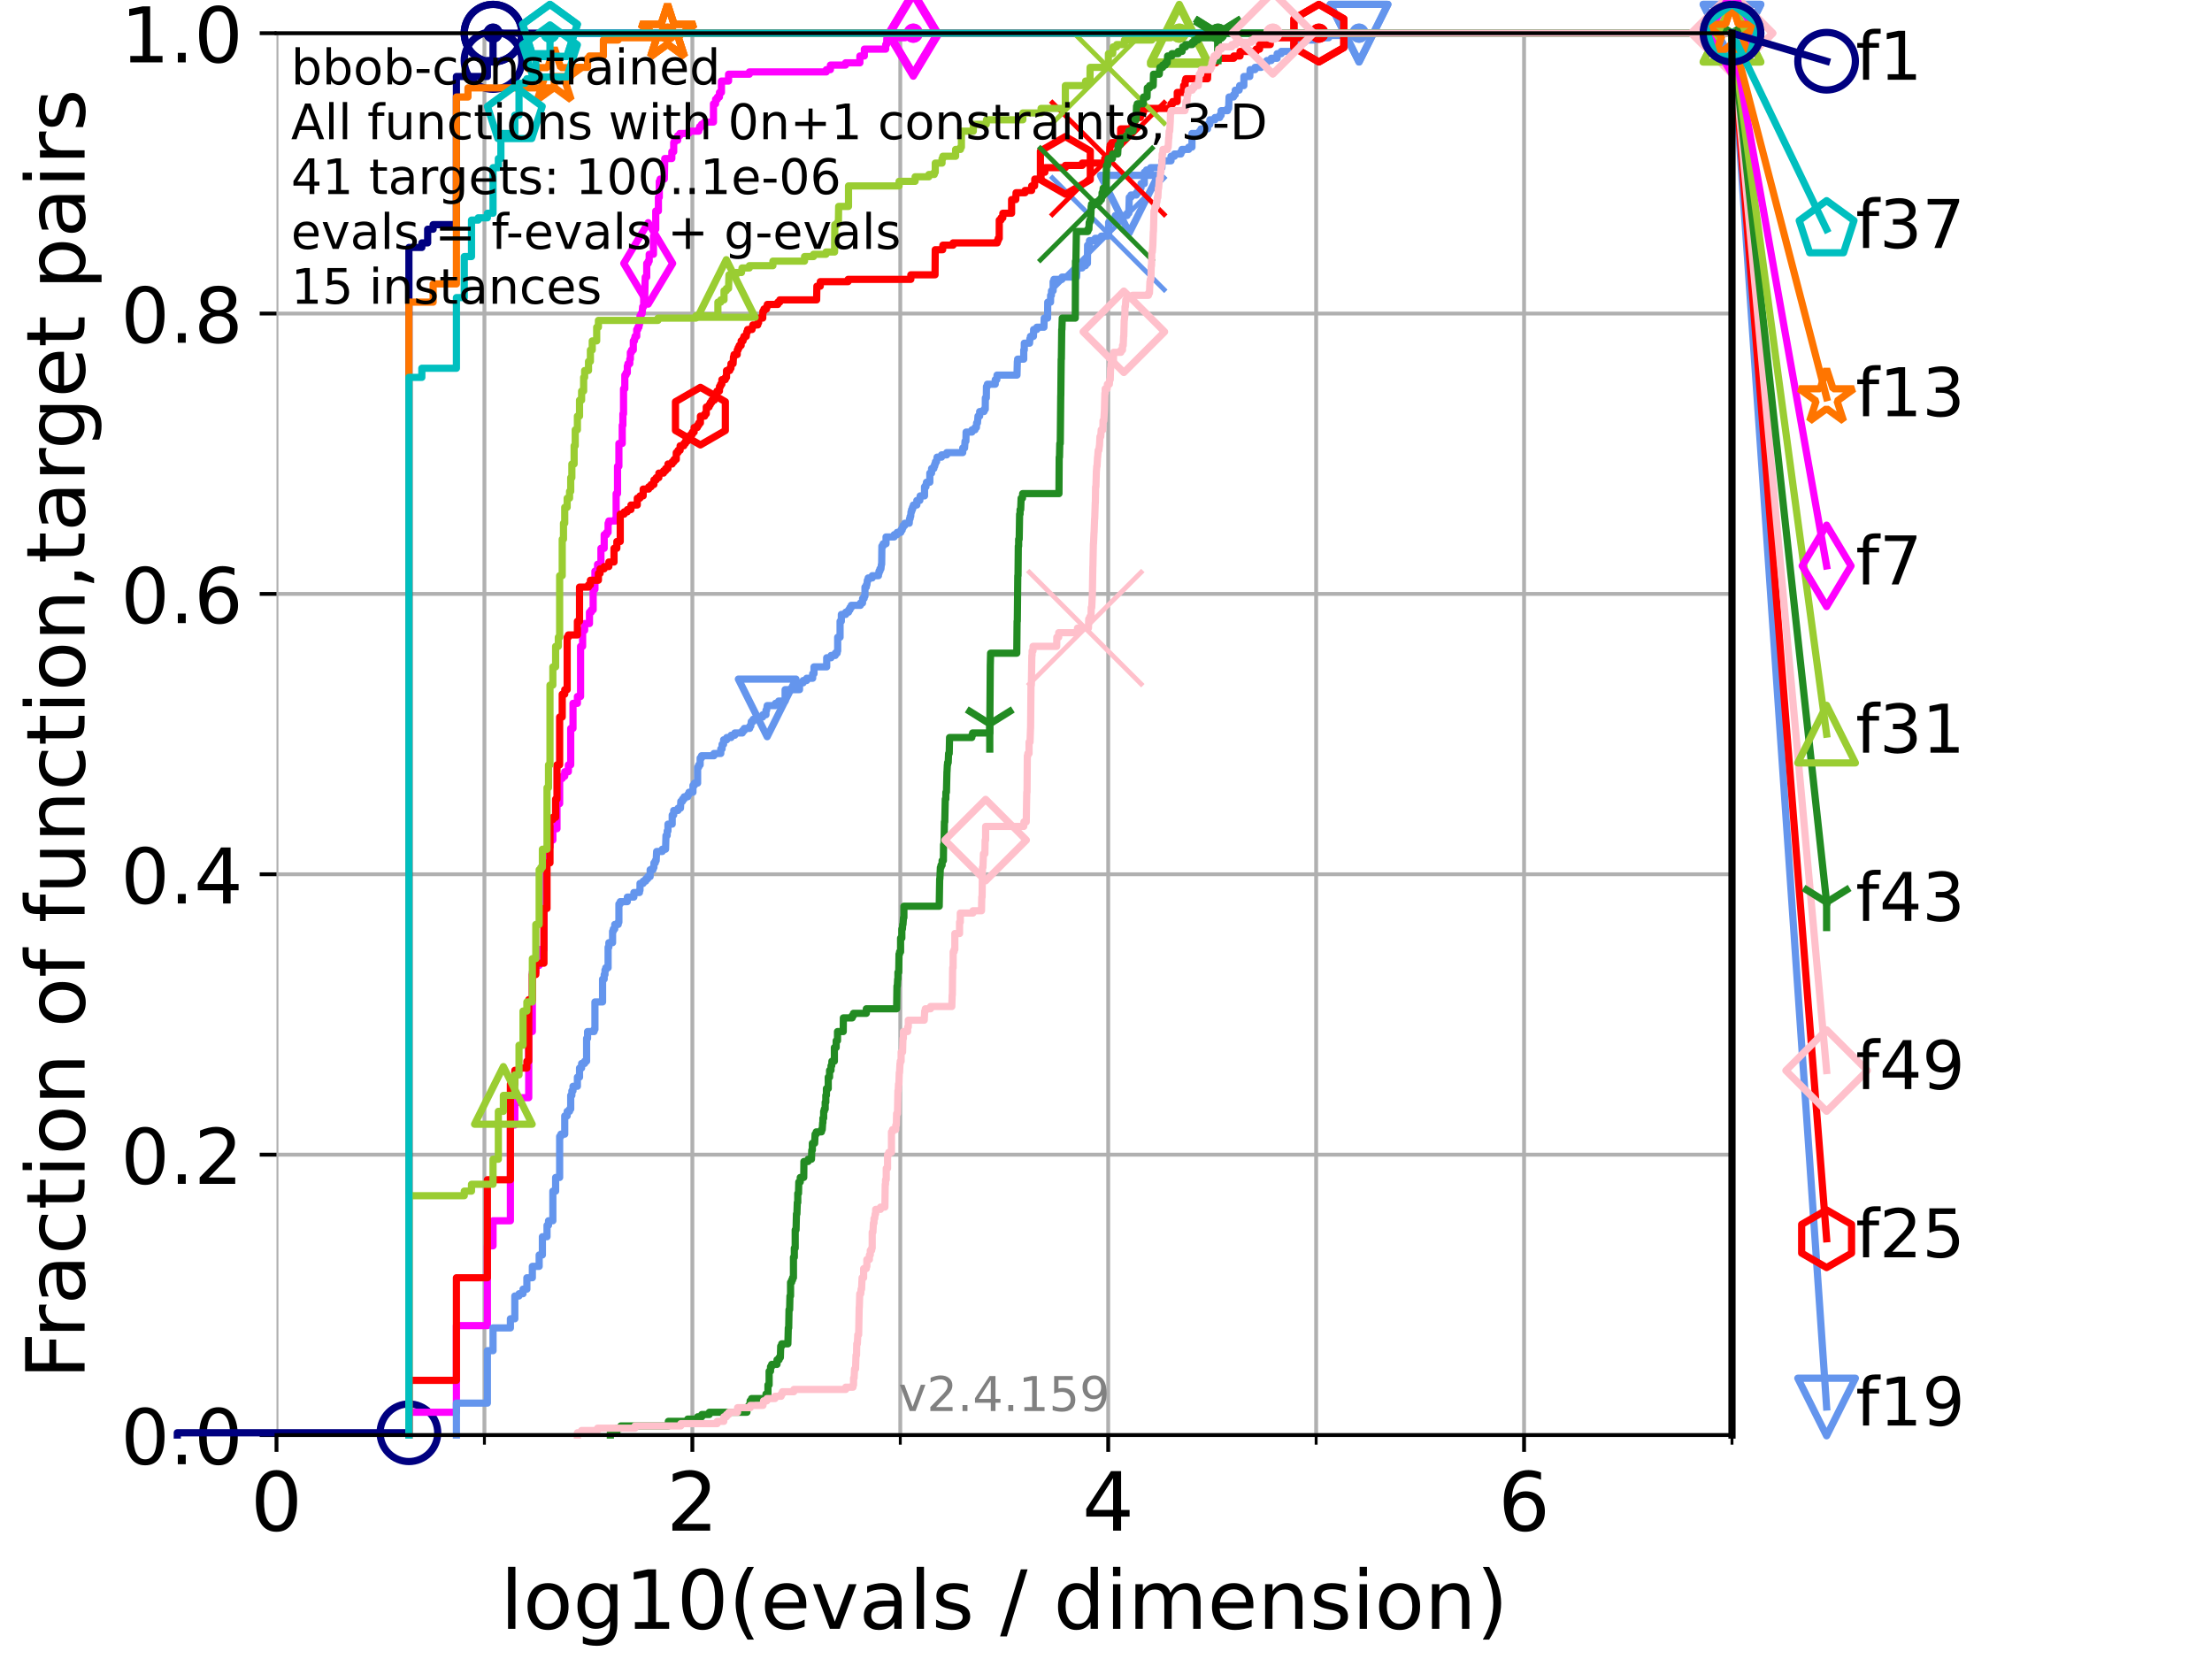 <?xml version="1.0" encoding="utf-8" standalone="no"?>
<!DOCTYPE svg PUBLIC "-//W3C//DTD SVG 1.1//EN"
  "http://www.w3.org/Graphics/SVG/1.1/DTD/svg11.dtd">
<!-- Created with matplotlib (https://matplotlib.org/) -->
<svg height="345.6pt" version="1.1" viewBox="0 0 460.8 345.6" width="460.8pt" xmlns="http://www.w3.org/2000/svg" xmlns:xlink="http://www.w3.org/1999/xlink">
 <defs>
  <style type="text/css">*{stroke-linecap:butt;stroke-linejoin:round;}</style>
 </defs>
 <g id="figure_1">
  <g id="patch_1">
   <path d="M 0 345.6 
L 460.8 345.6 
L 460.8 0 
L 0 0 
z
" style="fill:#ffffff;"/>
  </g>
  <g id="axes_1">
   <g id="patch_2">
    <path d="M 57.6 298.944 
L 360.806 298.944 
L 360.806 6.912 
L 57.6 6.912 
z
" style="fill:#ffffff;"/>
   </g>
   <g id="matplotlib.axis_1">
    <g id="xtick_1">
     <g id="line2d_1">
      <path clip-path="url(#p56898b9910)" d="M 57.6 298.944 
L 57.6 6.912 
" style="fill:none;stroke:#b0b0b0;stroke-linecap:square;stroke-width:0.8;"/>
     </g>
     <g id="line2d_2">
      <defs>
       <path d="M 0 0 
L 0 3.5 
" id="m7cc1142515" style="stroke:#000000;stroke-width:0.8;"/>
      </defs>
      <g>
       <use style="stroke:#000000;stroke-width:0.8;" x="57.6" xlink:href="#m7cc1142515" y="298.944"/>
      </g>
     </g>
     <g id="text_1">
      <!-- 0 -->
      <g transform="translate(52.192 318.861)scale(0.17 -0.17)">
       <defs>
        <path d="M 31.781 66.406 
Q 24.172 66.406 20.328 58.906 
Q 16.5 51.422 16.5 36.375 
Q 16.5 21.391 20.328 13.891 
Q 24.172 6.391 31.781 6.391 
Q 39.453 6.391 43.281 13.891 
Q 47.125 21.391 47.125 36.375 
Q 47.125 51.422 43.281 58.906 
Q 39.453 66.406 31.781 66.406 
z
M 31.781 74.219 
Q 44.047 74.219 50.516 64.516 
Q 56.984 54.828 56.984 36.375 
Q 56.984 17.969 50.516 8.266 
Q 44.047 -1.422 31.781 -1.422 
Q 19.531 -1.422 13.062 8.266 
Q 6.594 17.969 6.594 36.375 
Q 6.594 54.828 13.062 64.516 
Q 19.531 74.219 31.781 74.219 
z
" id="DejaVuSans-48"/>
       </defs>
       <use xlink:href="#DejaVuSans-48"/>
      </g>
     </g>
    </g>
    <g id="xtick_2">
     <g id="line2d_3">
      <path clip-path="url(#p56898b9910)" d="M 144.23 298.944 
L 144.23 6.912 
" style="fill:none;stroke:#b0b0b0;stroke-linecap:square;stroke-width:0.8;"/>
     </g>
     <g id="line2d_4">
      <g>
       <use style="stroke:#000000;stroke-width:0.8;" x="144.23" xlink:href="#m7cc1142515" y="298.944"/>
      </g>
     </g>
     <g id="text_2">
      <!-- 2 -->
      <g transform="translate(138.822 318.861)scale(0.17 -0.17)">
       <defs>
        <path d="M 19.188 8.297 
L 53.609 8.297 
L 53.609 0 
L 7.328 0 
L 7.328 8.297 
Q 12.938 14.109 22.625 23.891 
Q 32.328 33.688 34.812 36.531 
Q 39.547 41.844 41.422 45.531 
Q 43.312 49.219 43.312 52.781 
Q 43.312 58.594 39.234 62.25 
Q 35.156 65.922 28.609 65.922 
Q 23.969 65.922 18.812 64.312 
Q 13.672 62.703 7.812 59.422 
L 7.812 69.391 
Q 13.766 71.781 18.938 73 
Q 24.125 74.219 28.422 74.219 
Q 39.75 74.219 46.484 68.547 
Q 53.219 62.891 53.219 53.422 
Q 53.219 48.922 51.531 44.891 
Q 49.859 40.875 45.406 35.406 
Q 44.188 33.984 37.641 27.219 
Q 31.109 20.453 19.188 8.297 
z
" id="DejaVuSans-50"/>
       </defs>
       <use xlink:href="#DejaVuSans-50"/>
      </g>
     </g>
    </g>
    <g id="xtick_3">
     <g id="line2d_5">
      <path clip-path="url(#p56898b9910)" d="M 230.861 298.944 
L 230.861 6.912 
" style="fill:none;stroke:#b0b0b0;stroke-linecap:square;stroke-width:0.8;"/>
     </g>
     <g id="line2d_6">
      <g>
       <use style="stroke:#000000;stroke-width:0.8;" x="230.861" xlink:href="#m7cc1142515" y="298.944"/>
      </g>
     </g>
     <g id="text_3">
      <!-- 4 -->
      <g transform="translate(225.453 318.861)scale(0.17 -0.17)">
       <defs>
        <path d="M 37.797 64.312 
L 12.891 25.391 
L 37.797 25.391 
z
M 35.203 72.906 
L 47.609 72.906 
L 47.609 25.391 
L 58.016 25.391 
L 58.016 17.188 
L 47.609 17.188 
L 47.609 0 
L 37.797 0 
L 37.797 17.188 
L 4.891 17.188 
L 4.891 26.703 
z
" id="DejaVuSans-52"/>
       </defs>
       <use xlink:href="#DejaVuSans-52"/>
      </g>
     </g>
    </g>
    <g id="xtick_4">
     <g id="line2d_7">
      <path clip-path="url(#p56898b9910)" d="M 317.491 298.944 
L 317.491 6.912 
" style="fill:none;stroke:#b0b0b0;stroke-linecap:square;stroke-width:0.8;"/>
     </g>
     <g id="line2d_8">
      <g>
       <use style="stroke:#000000;stroke-width:0.8;" x="317.491" xlink:href="#m7cc1142515" y="298.944"/>
      </g>
     </g>
     <g id="text_4">
      <!-- 6 -->
      <g transform="translate(312.083 318.861)scale(0.17 -0.17)">
       <defs>
        <path d="M 33.016 40.375 
Q 26.375 40.375 22.484 35.828 
Q 18.609 31.297 18.609 23.391 
Q 18.609 15.531 22.484 10.953 
Q 26.375 6.391 33.016 6.391 
Q 39.656 6.391 43.531 10.953 
Q 47.406 15.531 47.406 23.391 
Q 47.406 31.297 43.531 35.828 
Q 39.656 40.375 33.016 40.375 
z
M 52.594 71.297 
L 52.594 62.312 
Q 48.875 64.062 45.094 64.984 
Q 41.312 65.922 37.594 65.922 
Q 27.828 65.922 22.672 59.328 
Q 17.531 52.734 16.797 39.406 
Q 19.672 43.656 24.016 45.922 
Q 28.375 48.188 33.594 48.188 
Q 44.578 48.188 50.953 41.516 
Q 57.328 34.859 57.328 23.391 
Q 57.328 12.156 50.688 5.359 
Q 44.047 -1.422 33.016 -1.422 
Q 20.359 -1.422 13.672 8.266 
Q 6.984 17.969 6.984 36.375 
Q 6.984 53.656 15.188 63.938 
Q 23.391 74.219 37.203 74.219 
Q 40.922 74.219 44.703 73.484 
Q 48.484 72.75 52.594 71.297 
z
" id="DejaVuSans-54"/>
       </defs>
       <use xlink:href="#DejaVuSans-54"/>
      </g>
     </g>
    </g>
    <g id="xtick_5">
     <g id="line2d_9">
      <path clip-path="url(#p56898b9910)" d="M 100.915 298.944 
L 100.915 6.912 
" style="fill:none;stroke:#b0b0b0;stroke-linecap:square;stroke-width:0.8;"/>
     </g>
     <g id="line2d_10">
      <defs>
       <path d="M 0 0 
L 0 2 
" id="mc40992758c" style="stroke:#000000;stroke-width:0.6;"/>
      </defs>
      <g>
       <use style="stroke:#000000;stroke-width:0.6;" x="100.915" xlink:href="#mc40992758c" y="298.944"/>
      </g>
     </g>
    </g>
    <g id="xtick_6">
     <g id="line2d_11">
      <path clip-path="url(#p56898b9910)" d="M 187.546 298.944 
L 187.546 6.912 
" style="fill:none;stroke:#b0b0b0;stroke-linecap:square;stroke-width:0.8;"/>
     </g>
     <g id="line2d_12">
      <g>
       <use style="stroke:#000000;stroke-width:0.6;" x="187.546" xlink:href="#mc40992758c" y="298.944"/>
      </g>
     </g>
    </g>
    <g id="xtick_7">
     <g id="line2d_13">
      <path clip-path="url(#p56898b9910)" d="M 274.176 298.944 
L 274.176 6.912 
" style="fill:none;stroke:#b0b0b0;stroke-linecap:square;stroke-width:0.8;"/>
     </g>
     <g id="line2d_14">
      <g>
       <use style="stroke:#000000;stroke-width:0.6;" x="274.176" xlink:href="#mc40992758c" y="298.944"/>
      </g>
     </g>
    </g>
    <g id="xtick_8">
     <g id="line2d_15">
      <path clip-path="url(#p56898b9910)" d="M 360.806 298.944 
L 360.806 6.912 
" style="fill:none;stroke:#b0b0b0;stroke-linecap:square;stroke-width:0.8;"/>
     </g>
     <g id="line2d_16">
      <g>
       <use style="stroke:#000000;stroke-width:0.6;" x="360.806" xlink:href="#mc40992758c" y="298.944"/>
      </g>
     </g>
    </g>
    <g id="text_5">
     <!-- log10(evals / dimension) -->
     <g transform="translate(104.239 339.314)scale(0.17 -0.17)">
      <defs>
       <path d="M 9.422 75.984 
L 18.406 75.984 
L 18.406 0 
L 9.422 0 
z
" id="DejaVuSans-108"/>
       <path d="M 30.609 48.391 
Q 23.391 48.391 19.188 42.75 
Q 14.984 37.109 14.984 27.297 
Q 14.984 17.484 19.156 11.844 
Q 23.344 6.203 30.609 6.203 
Q 37.797 6.203 41.984 11.859 
Q 46.188 17.531 46.188 27.297 
Q 46.188 37.016 41.984 42.703 
Q 37.797 48.391 30.609 48.391 
z
M 30.609 56 
Q 42.328 56 49.016 48.375 
Q 55.719 40.766 55.719 27.297 
Q 55.719 13.875 49.016 6.219 
Q 42.328 -1.422 30.609 -1.422 
Q 18.844 -1.422 12.172 6.219 
Q 5.516 13.875 5.516 27.297 
Q 5.516 40.766 12.172 48.375 
Q 18.844 56 30.609 56 
z
" id="DejaVuSans-111"/>
       <path d="M 45.406 27.984 
Q 45.406 37.75 41.375 43.109 
Q 37.359 48.484 30.078 48.484 
Q 22.859 48.484 18.828 43.109 
Q 14.797 37.75 14.797 27.984 
Q 14.797 18.266 18.828 12.891 
Q 22.859 7.516 30.078 7.516 
Q 37.359 7.516 41.375 12.891 
Q 45.406 18.266 45.406 27.984 
z
M 54.391 6.781 
Q 54.391 -7.172 48.188 -13.984 
Q 42 -20.797 29.203 -20.797 
Q 24.469 -20.797 20.266 -20.094 
Q 16.062 -19.391 12.109 -17.922 
L 12.109 -9.188 
Q 16.062 -11.328 19.922 -12.344 
Q 23.781 -13.375 27.781 -13.375 
Q 36.625 -13.375 41.016 -8.766 
Q 45.406 -4.156 45.406 5.172 
L 45.406 9.625 
Q 42.625 4.781 38.281 2.391 
Q 33.938 0 27.875 0 
Q 17.828 0 11.672 7.656 
Q 5.516 15.328 5.516 27.984 
Q 5.516 40.672 11.672 48.328 
Q 17.828 56 27.875 56 
Q 33.938 56 38.281 53.609 
Q 42.625 51.219 45.406 46.391 
L 45.406 54.688 
L 54.391 54.688 
z
" id="DejaVuSans-103"/>
       <path d="M 12.406 8.297 
L 28.516 8.297 
L 28.516 63.922 
L 10.984 60.406 
L 10.984 69.391 
L 28.422 72.906 
L 38.281 72.906 
L 38.281 8.297 
L 54.391 8.297 
L 54.391 0 
L 12.406 0 
z
" id="DejaVuSans-49"/>
       <path d="M 31 75.875 
Q 24.469 64.656 21.281 53.656 
Q 18.109 42.672 18.109 31.391 
Q 18.109 20.125 21.312 9.062 
Q 24.516 -2 31 -13.188 
L 23.188 -13.188 
Q 15.875 -1.703 12.234 9.375 
Q 8.594 20.453 8.594 31.391 
Q 8.594 42.281 12.203 53.312 
Q 15.828 64.359 23.188 75.875 
z
" id="DejaVuSans-40"/>
       <path d="M 56.203 29.594 
L 56.203 25.203 
L 14.891 25.203 
Q 15.484 15.922 20.484 11.062 
Q 25.484 6.203 34.422 6.203 
Q 39.594 6.203 44.453 7.469 
Q 49.312 8.734 54.109 11.281 
L 54.109 2.781 
Q 49.266 0.734 44.188 -0.344 
Q 39.109 -1.422 33.891 -1.422 
Q 20.797 -1.422 13.156 6.188 
Q 5.516 13.812 5.516 26.812 
Q 5.516 40.234 12.766 48.109 
Q 20.016 56 32.328 56 
Q 43.359 56 49.781 48.891 
Q 56.203 41.797 56.203 29.594 
z
M 47.219 32.234 
Q 47.125 39.594 43.094 43.984 
Q 39.062 48.391 32.422 48.391 
Q 24.906 48.391 20.391 44.141 
Q 15.875 39.891 15.188 32.172 
z
" id="DejaVuSans-101"/>
       <path d="M 2.984 54.688 
L 12.5 54.688 
L 29.594 8.797 
L 46.688 54.688 
L 56.203 54.688 
L 35.688 0 
L 23.484 0 
z
" id="DejaVuSans-118"/>
       <path d="M 34.281 27.484 
Q 23.391 27.484 19.188 25 
Q 14.984 22.516 14.984 16.5 
Q 14.984 11.719 18.141 8.906 
Q 21.297 6.109 26.703 6.109 
Q 34.188 6.109 38.703 11.406 
Q 43.219 16.703 43.219 25.484 
L 43.219 27.484 
z
M 52.203 31.203 
L 52.203 0 
L 43.219 0 
L 43.219 8.297 
Q 40.141 3.328 35.547 0.953 
Q 30.953 -1.422 24.312 -1.422 
Q 15.922 -1.422 10.953 3.297 
Q 6 8.016 6 15.922 
Q 6 25.141 12.172 29.828 
Q 18.359 34.516 30.609 34.516 
L 43.219 34.516 
L 43.219 35.406 
Q 43.219 41.609 39.141 45 
Q 35.062 48.391 27.688 48.391 
Q 23 48.391 18.547 47.266 
Q 14.109 46.141 10.016 43.891 
L 10.016 52.203 
Q 14.938 54.109 19.578 55.047 
Q 24.219 56 28.609 56 
Q 40.484 56 46.344 49.844 
Q 52.203 43.703 52.203 31.203 
z
" id="DejaVuSans-97"/>
       <path d="M 44.281 53.078 
L 44.281 44.578 
Q 40.484 46.531 36.375 47.5 
Q 32.281 48.484 27.875 48.484 
Q 21.188 48.484 17.844 46.438 
Q 14.5 44.391 14.5 40.281 
Q 14.5 37.156 16.891 35.375 
Q 19.281 33.594 26.516 31.984 
L 29.594 31.297 
Q 39.156 29.25 43.188 25.516 
Q 47.219 21.781 47.219 15.094 
Q 47.219 7.469 41.188 3.016 
Q 35.156 -1.422 24.609 -1.422 
Q 20.219 -1.422 15.453 -0.562 
Q 10.688 0.297 5.422 2 
L 5.422 11.281 
Q 10.406 8.688 15.234 7.391 
Q 20.062 6.109 24.812 6.109 
Q 31.156 6.109 34.562 8.281 
Q 37.984 10.453 37.984 14.406 
Q 37.984 18.062 35.516 20.016 
Q 33.062 21.969 24.703 23.781 
L 21.578 24.516 
Q 13.234 26.266 9.516 29.906 
Q 5.812 33.547 5.812 39.891 
Q 5.812 47.609 11.281 51.797 
Q 16.75 56 26.812 56 
Q 31.781 56 36.172 55.266 
Q 40.578 54.547 44.281 53.078 
z
" id="DejaVuSans-115"/>
       <path id="DejaVuSans-32"/>
       <path d="M 25.391 72.906 
L 33.688 72.906 
L 8.297 -9.281 
L 0 -9.281 
z
" id="DejaVuSans-47"/>
       <path d="M 45.406 46.391 
L 45.406 75.984 
L 54.391 75.984 
L 54.391 0 
L 45.406 0 
L 45.406 8.203 
Q 42.578 3.328 38.25 0.953 
Q 33.938 -1.422 27.875 -1.422 
Q 17.969 -1.422 11.734 6.484 
Q 5.516 14.406 5.516 27.297 
Q 5.516 40.188 11.734 48.094 
Q 17.969 56 27.875 56 
Q 33.938 56 38.25 53.625 
Q 42.578 51.266 45.406 46.391 
z
M 14.797 27.297 
Q 14.797 17.391 18.875 11.75 
Q 22.953 6.109 30.078 6.109 
Q 37.203 6.109 41.297 11.75 
Q 45.406 17.391 45.406 27.297 
Q 45.406 37.203 41.297 42.844 
Q 37.203 48.484 30.078 48.484 
Q 22.953 48.484 18.875 42.844 
Q 14.797 37.203 14.797 27.297 
z
" id="DejaVuSans-100"/>
       <path d="M 9.422 54.688 
L 18.406 54.688 
L 18.406 0 
L 9.422 0 
z
M 9.422 75.984 
L 18.406 75.984 
L 18.406 64.594 
L 9.422 64.594 
z
" id="DejaVuSans-105"/>
       <path d="M 52 44.188 
Q 55.375 50.25 60.062 53.125 
Q 64.75 56 71.094 56 
Q 79.641 56 84.281 50.016 
Q 88.922 44.047 88.922 33.016 
L 88.922 0 
L 79.891 0 
L 79.891 32.719 
Q 79.891 40.578 77.094 44.375 
Q 74.312 48.188 68.609 48.188 
Q 61.625 48.188 57.562 43.547 
Q 53.516 38.922 53.516 30.906 
L 53.516 0 
L 44.484 0 
L 44.484 32.719 
Q 44.484 40.625 41.703 44.406 
Q 38.922 48.188 33.109 48.188 
Q 26.219 48.188 22.156 43.531 
Q 18.109 38.875 18.109 30.906 
L 18.109 0 
L 9.078 0 
L 9.078 54.688 
L 18.109 54.688 
L 18.109 46.188 
Q 21.188 51.219 25.484 53.609 
Q 29.781 56 35.688 56 
Q 41.656 56 45.828 52.969 
Q 50 49.953 52 44.188 
z
" id="DejaVuSans-109"/>
       <path d="M 54.891 33.016 
L 54.891 0 
L 45.906 0 
L 45.906 32.719 
Q 45.906 40.484 42.875 44.328 
Q 39.844 48.188 33.797 48.188 
Q 26.516 48.188 22.312 43.547 
Q 18.109 38.922 18.109 30.906 
L 18.109 0 
L 9.078 0 
L 9.078 54.688 
L 18.109 54.688 
L 18.109 46.188 
Q 21.344 51.125 25.703 53.562 
Q 30.078 56 35.797 56 
Q 45.219 56 50.047 50.172 
Q 54.891 44.344 54.891 33.016 
z
" id="DejaVuSans-110"/>
       <path d="M 8.016 75.875 
L 15.828 75.875 
Q 23.141 64.359 26.781 53.312 
Q 30.422 42.281 30.422 31.391 
Q 30.422 20.453 26.781 9.375 
Q 23.141 -1.703 15.828 -13.188 
L 8.016 -13.188 
Q 14.5 -2 17.703 9.062 
Q 20.906 20.125 20.906 31.391 
Q 20.906 42.672 17.703 53.656 
Q 14.5 64.656 8.016 75.875 
z
" id="DejaVuSans-41"/>
      </defs>
      <use xlink:href="#DejaVuSans-108"/>
      <use x="27.783" xlink:href="#DejaVuSans-111"/>
      <use x="88.965" xlink:href="#DejaVuSans-103"/>
      <use x="152.441" xlink:href="#DejaVuSans-49"/>
      <use x="216.064" xlink:href="#DejaVuSans-48"/>
      <use x="279.688" xlink:href="#DejaVuSans-40"/>
      <use x="318.701" xlink:href="#DejaVuSans-101"/>
      <use x="380.225" xlink:href="#DejaVuSans-118"/>
      <use x="439.404" xlink:href="#DejaVuSans-97"/>
      <use x="500.684" xlink:href="#DejaVuSans-108"/>
      <use x="528.467" xlink:href="#DejaVuSans-115"/>
      <use x="580.566" xlink:href="#DejaVuSans-32"/>
      <use x="612.354" xlink:href="#DejaVuSans-47"/>
      <use x="646.045" xlink:href="#DejaVuSans-32"/>
      <use x="677.832" xlink:href="#DejaVuSans-100"/>
      <use x="741.309" xlink:href="#DejaVuSans-105"/>
      <use x="769.092" xlink:href="#DejaVuSans-109"/>
      <use x="866.504" xlink:href="#DejaVuSans-101"/>
      <use x="928.027" xlink:href="#DejaVuSans-110"/>
      <use x="991.406" xlink:href="#DejaVuSans-115"/>
      <use x="1043.506" xlink:href="#DejaVuSans-105"/>
      <use x="1071.289" xlink:href="#DejaVuSans-111"/>
      <use x="1132.471" xlink:href="#DejaVuSans-110"/>
      <use x="1195.85" xlink:href="#DejaVuSans-41"/>
     </g>
    </g>
   </g>
   <g id="matplotlib.axis_2">
    <g id="ytick_1">
     <g id="line2d_17">
      <path clip-path="url(#p56898b9910)" d="M 57.6 298.944 
L 360.806 298.944 
" style="fill:none;stroke:#b0b0b0;stroke-linecap:square;stroke-width:0.8;"/>
     </g>
     <g id="line2d_18">
      <defs>
       <path d="M 0 0 
L -3.5 0 
" id="m136b22df92" style="stroke:#000000;stroke-width:0.8;"/>
      </defs>
      <g>
       <use style="stroke:#000000;stroke-width:0.8;" x="57.6" xlink:href="#m136b22df92" y="298.944"/>
      </g>
     </g>
     <g id="text_6">
      <!-- 0.0 -->
      <g transform="translate(25.155 305.023)scale(0.16 -0.16)">
       <defs>
        <path d="M 10.688 12.406 
L 21 12.406 
L 21 0 
L 10.688 0 
z
" id="DejaVuSans-46"/>
       </defs>
       <use xlink:href="#DejaVuSans-48"/>
       <use x="63.623" xlink:href="#DejaVuSans-46"/>
       <use x="95.41" xlink:href="#DejaVuSans-48"/>
      </g>
     </g>
    </g>
    <g id="ytick_2">
     <g id="line2d_19">
      <path clip-path="url(#p56898b9910)" d="M 57.6 240.538 
L 360.806 240.538 
" style="fill:none;stroke:#b0b0b0;stroke-linecap:square;stroke-width:0.8;"/>
     </g>
     <g id="line2d_20">
      <g>
       <use style="stroke:#000000;stroke-width:0.8;" x="57.6" xlink:href="#m136b22df92" y="240.538"/>
      </g>
     </g>
     <g id="text_7">
      <!-- 0.2 -->
      <g transform="translate(25.155 246.616)scale(0.16 -0.16)">
       <use xlink:href="#DejaVuSans-48"/>
       <use x="63.623" xlink:href="#DejaVuSans-46"/>
       <use x="95.41" xlink:href="#DejaVuSans-50"/>
      </g>
     </g>
    </g>
    <g id="ytick_3">
     <g id="line2d_21">
      <path clip-path="url(#p56898b9910)" d="M 57.6 182.131 
L 360.806 182.131 
" style="fill:none;stroke:#b0b0b0;stroke-linecap:square;stroke-width:0.8;"/>
     </g>
     <g id="line2d_22">
      <g>
       <use style="stroke:#000000;stroke-width:0.8;" x="57.6" xlink:href="#m136b22df92" y="182.131"/>
      </g>
     </g>
     <g id="text_8">
      <!-- 0.4 -->
      <g transform="translate(25.155 188.21)scale(0.16 -0.16)">
       <use xlink:href="#DejaVuSans-48"/>
       <use x="63.623" xlink:href="#DejaVuSans-46"/>
       <use x="95.41" xlink:href="#DejaVuSans-52"/>
      </g>
     </g>
    </g>
    <g id="ytick_4">
     <g id="line2d_23">
      <path clip-path="url(#p56898b9910)" d="M 57.6 123.725 
L 360.806 123.725 
" style="fill:none;stroke:#b0b0b0;stroke-linecap:square;stroke-width:0.8;"/>
     </g>
     <g id="line2d_24">
      <g>
       <use style="stroke:#000000;stroke-width:0.8;" x="57.6" xlink:href="#m136b22df92" y="123.725"/>
      </g>
     </g>
     <g id="text_9">
      <!-- 0.6 -->
      <g transform="translate(25.155 129.804)scale(0.16 -0.16)">
       <use xlink:href="#DejaVuSans-48"/>
       <use x="63.623" xlink:href="#DejaVuSans-46"/>
       <use x="95.41" xlink:href="#DejaVuSans-54"/>
      </g>
     </g>
    </g>
    <g id="ytick_5">
     <g id="line2d_25">
      <path clip-path="url(#p56898b9910)" d="M 57.6 65.318 
L 360.806 65.318 
" style="fill:none;stroke:#b0b0b0;stroke-linecap:square;stroke-width:0.8;"/>
     </g>
     <g id="line2d_26">
      <g>
       <use style="stroke:#000000;stroke-width:0.8;" x="57.6" xlink:href="#m136b22df92" y="65.318"/>
      </g>
     </g>
     <g id="text_10">
      <!-- 0.8 -->
      <g transform="translate(25.155 71.397)scale(0.16 -0.16)">
       <defs>
        <path d="M 31.781 34.625 
Q 24.75 34.625 20.719 30.859 
Q 16.703 27.094 16.703 20.516 
Q 16.703 13.922 20.719 10.156 
Q 24.75 6.391 31.781 6.391 
Q 38.812 6.391 42.859 10.172 
Q 46.922 13.969 46.922 20.516 
Q 46.922 27.094 42.891 30.859 
Q 38.875 34.625 31.781 34.625 
z
M 21.922 38.812 
Q 15.578 40.375 12.031 44.719 
Q 8.5 49.078 8.5 55.328 
Q 8.5 64.062 14.719 69.141 
Q 20.953 74.219 31.781 74.219 
Q 42.672 74.219 48.875 69.141 
Q 55.078 64.062 55.078 55.328 
Q 55.078 49.078 51.531 44.719 
Q 48 40.375 41.703 38.812 
Q 48.828 37.156 52.797 32.312 
Q 56.781 27.484 56.781 20.516 
Q 56.781 9.906 50.312 4.234 
Q 43.844 -1.422 31.781 -1.422 
Q 19.734 -1.422 13.25 4.234 
Q 6.781 9.906 6.781 20.516 
Q 6.781 27.484 10.781 32.312 
Q 14.797 37.156 21.922 38.812 
z
M 18.312 54.391 
Q 18.312 48.734 21.844 45.562 
Q 25.391 42.391 31.781 42.391 
Q 38.141 42.391 41.719 45.562 
Q 45.312 48.734 45.312 54.391 
Q 45.312 60.062 41.719 63.234 
Q 38.141 66.406 31.781 66.406 
Q 25.391 66.406 21.844 63.234 
Q 18.312 60.062 18.312 54.391 
z
" id="DejaVuSans-56"/>
       </defs>
       <use xlink:href="#DejaVuSans-48"/>
       <use x="63.623" xlink:href="#DejaVuSans-46"/>
       <use x="95.41" xlink:href="#DejaVuSans-56"/>
      </g>
     </g>
    </g>
    <g id="ytick_6">
     <g id="line2d_27">
      <path clip-path="url(#p56898b9910)" d="M 57.6 6.912 
L 360.806 6.912 
" style="fill:none;stroke:#b0b0b0;stroke-linecap:square;stroke-width:0.8;"/>
     </g>
     <g id="line2d_28">
      <g>
       <use style="stroke:#000000;stroke-width:0.8;" x="57.6" xlink:href="#m136b22df92" y="6.912"/>
      </g>
     </g>
     <g id="text_11">
      <!-- 1.0 -->
      <g transform="translate(25.155 12.991)scale(0.16 -0.16)">
       <use xlink:href="#DejaVuSans-49"/>
       <use x="63.623" xlink:href="#DejaVuSans-46"/>
       <use x="95.41" xlink:href="#DejaVuSans-48"/>
      </g>
     </g>
    </g>
    <g id="text_12">
     <!-- Fraction of function,target pairs -->
     <g transform="translate(17.62 287.313)rotate(-90)scale(0.17 -0.17)">
      <defs>
       <path d="M 9.812 72.906 
L 51.703 72.906 
L 51.703 64.594 
L 19.672 64.594 
L 19.672 43.109 
L 48.578 43.109 
L 48.578 34.812 
L 19.672 34.812 
L 19.672 0 
L 9.812 0 
z
" id="DejaVuSans-70"/>
       <path d="M 41.109 46.297 
Q 39.594 47.172 37.812 47.578 
Q 36.031 48 33.891 48 
Q 26.266 48 22.188 43.047 
Q 18.109 38.094 18.109 28.812 
L 18.109 0 
L 9.078 0 
L 9.078 54.688 
L 18.109 54.688 
L 18.109 46.188 
Q 20.953 51.172 25.484 53.578 
Q 30.031 56 36.531 56 
Q 37.453 56 38.578 55.875 
Q 39.703 55.766 41.062 55.516 
z
" id="DejaVuSans-114"/>
       <path d="M 48.781 52.594 
L 48.781 44.188 
Q 44.969 46.297 41.141 47.344 
Q 37.312 48.391 33.406 48.391 
Q 24.656 48.391 19.812 42.844 
Q 14.984 37.312 14.984 27.297 
Q 14.984 17.281 19.812 11.734 
Q 24.656 6.203 33.406 6.203 
Q 37.312 6.203 41.141 7.25 
Q 44.969 8.297 48.781 10.406 
L 48.781 2.094 
Q 45.016 0.344 40.984 -0.531 
Q 36.969 -1.422 32.422 -1.422 
Q 20.062 -1.422 12.781 6.344 
Q 5.516 14.109 5.516 27.297 
Q 5.516 40.672 12.859 48.328 
Q 20.219 56 33.016 56 
Q 37.156 56 41.109 55.141 
Q 45.062 54.297 48.781 52.594 
z
" id="DejaVuSans-99"/>
       <path d="M 18.312 70.219 
L 18.312 54.688 
L 36.812 54.688 
L 36.812 47.703 
L 18.312 47.703 
L 18.312 18.016 
Q 18.312 11.328 20.141 9.422 
Q 21.969 7.516 27.594 7.516 
L 36.812 7.516 
L 36.812 0 
L 27.594 0 
Q 17.188 0 13.234 3.875 
Q 9.281 7.766 9.281 18.016 
L 9.281 47.703 
L 2.688 47.703 
L 2.688 54.688 
L 9.281 54.688 
L 9.281 70.219 
z
" id="DejaVuSans-116"/>
       <path d="M 37.109 75.984 
L 37.109 68.5 
L 28.516 68.5 
Q 23.688 68.5 21.797 66.547 
Q 19.922 64.594 19.922 59.516 
L 19.922 54.688 
L 34.719 54.688 
L 34.719 47.703 
L 19.922 47.703 
L 19.922 0 
L 10.891 0 
L 10.891 47.703 
L 2.297 47.703 
L 2.297 54.688 
L 10.891 54.688 
L 10.891 58.5 
Q 10.891 67.625 15.141 71.797 
Q 19.391 75.984 28.609 75.984 
z
" id="DejaVuSans-102"/>
       <path d="M 8.5 21.578 
L 8.5 54.688 
L 17.484 54.688 
L 17.484 21.922 
Q 17.484 14.156 20.5 10.266 
Q 23.531 6.391 29.594 6.391 
Q 36.859 6.391 41.078 11.031 
Q 45.312 15.672 45.312 23.688 
L 45.312 54.688 
L 54.297 54.688 
L 54.297 0 
L 45.312 0 
L 45.312 8.406 
Q 42.047 3.422 37.719 1 
Q 33.406 -1.422 27.688 -1.422 
Q 18.266 -1.422 13.375 4.438 
Q 8.5 10.297 8.5 21.578 
z
M 31.109 56 
z
" id="DejaVuSans-117"/>
       <path d="M 11.719 12.406 
L 22.016 12.406 
L 22.016 4 
L 14.016 -11.625 
L 7.719 -11.625 
L 11.719 4 
z
" id="DejaVuSans-44"/>
       <path d="M 18.109 8.203 
L 18.109 -20.797 
L 9.078 -20.797 
L 9.078 54.688 
L 18.109 54.688 
L 18.109 46.391 
Q 20.953 51.266 25.266 53.625 
Q 29.594 56 35.594 56 
Q 45.562 56 51.781 48.094 
Q 58.016 40.188 58.016 27.297 
Q 58.016 14.406 51.781 6.484 
Q 45.562 -1.422 35.594 -1.422 
Q 29.594 -1.422 25.266 0.953 
Q 20.953 3.328 18.109 8.203 
z
M 48.688 27.297 
Q 48.688 37.203 44.609 42.844 
Q 40.531 48.484 33.406 48.484 
Q 26.266 48.484 22.188 42.844 
Q 18.109 37.203 18.109 27.297 
Q 18.109 17.391 22.188 11.75 
Q 26.266 6.109 33.406 6.109 
Q 40.531 6.109 44.609 11.75 
Q 48.688 17.391 48.688 27.297 
z
" id="DejaVuSans-112"/>
      </defs>
      <use xlink:href="#DejaVuSans-70"/>
      <use x="50.27" xlink:href="#DejaVuSans-114"/>
      <use x="91.383" xlink:href="#DejaVuSans-97"/>
      <use x="152.662" xlink:href="#DejaVuSans-99"/>
      <use x="207.643" xlink:href="#DejaVuSans-116"/>
      <use x="246.852" xlink:href="#DejaVuSans-105"/>
      <use x="274.635" xlink:href="#DejaVuSans-111"/>
      <use x="335.816" xlink:href="#DejaVuSans-110"/>
      <use x="399.195" xlink:href="#DejaVuSans-32"/>
      <use x="430.982" xlink:href="#DejaVuSans-111"/>
      <use x="492.164" xlink:href="#DejaVuSans-102"/>
      <use x="527.369" xlink:href="#DejaVuSans-32"/>
      <use x="559.156" xlink:href="#DejaVuSans-102"/>
      <use x="594.361" xlink:href="#DejaVuSans-117"/>
      <use x="657.74" xlink:href="#DejaVuSans-110"/>
      <use x="721.119" xlink:href="#DejaVuSans-99"/>
      <use x="776.1" xlink:href="#DejaVuSans-116"/>
      <use x="815.309" xlink:href="#DejaVuSans-105"/>
      <use x="843.092" xlink:href="#DejaVuSans-111"/>
      <use x="904.273" xlink:href="#DejaVuSans-110"/>
      <use x="967.652" xlink:href="#DejaVuSans-44"/>
      <use x="999.439" xlink:href="#DejaVuSans-116"/>
      <use x="1038.648" xlink:href="#DejaVuSans-97"/>
      <use x="1099.928" xlink:href="#DejaVuSans-114"/>
      <use x="1139.291" xlink:href="#DejaVuSans-103"/>
      <use x="1202.768" xlink:href="#DejaVuSans-101"/>
      <use x="1264.291" xlink:href="#DejaVuSans-116"/>
      <use x="1303.5" xlink:href="#DejaVuSans-32"/>
      <use x="1335.287" xlink:href="#DejaVuSans-112"/>
      <use x="1398.764" xlink:href="#DejaVuSans-97"/>
      <use x="1460.043" xlink:href="#DejaVuSans-105"/>
      <use x="1487.826" xlink:href="#DejaVuSans-114"/>
      <use x="1528.939" xlink:href="#DejaVuSans-115"/>
     </g>
    </g>
   </g>
   <g id="line2d_29">
    <defs>
     <path d="M 0 1.5 
C 0.398 1.5 0.779 1.342 1.061 1.061 
C 1.342 0.779 1.5 0.398 1.5 0 
C 1.5 -0.398 1.342 -0.779 1.061 -1.061 
C 0.779 -1.342 0.398 -1.5 0 -1.5 
C -0.398 -1.5 -0.779 -1.342 -1.061 -1.061 
C -1.342 -0.779 -1.5 -0.398 -1.5 0 
C -1.5 0.398 -1.342 0.779 -1.061 1.061 
C -0.779 1.342 -0.398 1.5 0 1.5 
z
" id="md412275f98" style="stroke:#000080;"/>
    </defs>
    <g>
     <use style="fill:#000080;stroke:#000080;" x="102.708" xlink:href="#md412275f98" y="6.912"/>
     <use style="fill:#000080;stroke:#000080;" x="102.708" xlink:href="#md412275f98" y="6.912"/>
    </g>
   </g>
   <g id="line2d_30">
    <path d="M 36.933 298.944 
L 36.933 298.469 
L 85.184 298.469 
L 85.184 51.548 
L 87.876 51.548 
L 87.876 50.598 
L 89.09 50.598 
L 89.09 47.749 
L 90.231 47.749 
L 90.231 46.799 
L 95.081 46.799 
L 95.081 15.934 
L 101.532 15.934 
L 101.532 12.61 
L 102.708 12.61 
L 102.708 6.912 
L 360.806 6.912 
" style="fill:none;stroke:#000080;stroke-linecap:square;stroke-width:1.5;"/>
   </g>
   <g id="line2d_31">
    <defs>
     <path d="M 0 6 
C 1.591 6 3.117 5.368 4.243 4.243 
C 5.368 3.117 6 1.591 6 0 
C 6 -1.591 5.368 -3.117 4.243 -4.243 
C 3.117 -5.368 1.591 -6 0 -6 
C -1.591 -6 -3.117 -5.368 -4.243 -4.243 
C -5.368 -3.117 -6 -1.591 -6 0 
C -6 1.591 -5.368 3.117 -4.243 4.243 
C -3.117 5.368 -1.591 6 0 6 
z
" id="m8d08b52fbf" style="stroke:#000080;stroke-width:1.5;"/>
    </defs>
    <g>
     <use style="fill-opacity:0;stroke:#000080;stroke-width:1.5;" x="85.184" xlink:href="#m8d08b52fbf" y="298.469"/>
     <use style="fill-opacity:0;stroke:#000080;stroke-width:1.5;" x="102.708" xlink:href="#m8d08b52fbf" y="12.61"/>
     <use style="fill-opacity:0;stroke:#000080;stroke-width:1.5;" x="102.708" xlink:href="#m8d08b52fbf" y="6.912"/>
     <use style="fill-opacity:0;stroke:#000080;stroke-width:1.5;" x="102.708" xlink:href="#m8d08b52fbf" y="6.912"/>
     <use style="fill-opacity:0;stroke:#000080;stroke-width:1.5;" x="360.806" xlink:href="#m8d08b52fbf" y="6.912"/>
    </g>
   </g>
   <g id="line2d_32">
    <path style="fill:none;stroke:#000080;stroke-linecap:square;stroke-width:1.5;"/>
    <g/>
   </g>
   <g id="line2d_33">
    <defs>
     <path d="M 0 1.5 
C 0.398 1.5 0.779 1.342 1.061 1.061 
C 1.342 0.779 1.5 0.398 1.5 0 
C 1.5 -0.398 1.342 -0.779 1.061 -1.061 
C 0.779 -1.342 0.398 -1.5 0 -1.5 
C -0.398 -1.5 -0.779 -1.342 -1.061 -1.061 
C -1.342 -0.779 -1.5 -0.398 -1.5 0 
C -1.5 0.398 -1.342 0.779 -1.061 1.061 
C -0.779 1.342 -0.398 1.5 0 1.5 
z
" id="mf10b803edb" style="stroke:#ff00ff;"/>
    </defs>
    <g>
     <use style="fill:#ff00ff;stroke:#ff00ff;" x="190.251" xlink:href="#mf10b803edb" y="6.912"/>
     <use style="fill:#ff00ff;stroke:#ff00ff;" x="190.251" xlink:href="#mf10b803edb" y="6.912"/>
    </g>
   </g>
   <g id="line2d_34">
    <path d="M 85.184 298.944 
L 85.184 294.196 
L 95.081 294.196 
L 95.081 276.151 
L 101.532 276.151 
L 101.532 259.532 
L 102.708 259.532 
L 102.708 254.308 
L 106.327 254.308 
L 106.327 234.365 
L 107.245 234.365 
L 107.245 229.616 
L 108.12 229.616 
L 108.12 228.666 
L 110.145 228.666 
L 110.145 214.896 
L 110.897 214.896 
L 110.897 202.55 
L 111.621 202.55 
L 111.621 201.125 
L 112.318 201.125 
L 112.318 197.801 
L 113.317 197.801 
L 113.317 180.232 
L 113.954 180.232 
L 113.954 176.433 
L 114.571 176.433 
L 114.571 175.008 
L 115.168 175.008 
L 115.168 172.634 
L 116.03 172.634 
L 116.03 167.411 
L 116.584 167.411 
L 116.584 162.188 
L 117.121 162.188 
L 117.121 161.713 
L 117.644 161.713 
L 117.644 160.763 
L 118.401 160.763 
L 118.401 159.338 
L 118.89 159.338 
L 118.89 151.741 
L 119.366 151.741 
L 119.366 146.518 
L 120.284 146.518 
L 120.284 145.093 
L 120.944 145.093 
L 120.944 134.646 
L 121.372 134.646 
L 121.372 131.322 
L 121.79 131.322 
L 121.79 129.898 
L 122.796 129.898 
L 122.796 127.524 
L 123.184 127.524 
L 123.184 127.049 
L 123.564 127.049 
L 123.564 122.775 
L 123.936 122.775 
L 123.936 118.976 
L 124.482 118.976 
L 124.482 117.552 
L 125.185 117.552 
L 125.185 114.228 
L 125.863 114.228 
L 125.863 111.379 
L 126.356 111.379 
L 126.356 110.904 
L 126.677 110.904 
L 126.677 109.004 
L 126.836 109.004 
L 126.836 108.53 
L 128.208 108.53 
L 128.208 108.055 
L 128.354 108.055 
L 128.354 102.831 
L 128.643 102.831 
L 128.643 97.133 
L 128.928 97.133 
L 128.928 92.385 
L 129.623 92.385 
L 129.623 88.586 
L 129.759 88.586 
L 129.759 86.212 
L 129.893 86.212 
L 129.893 80.988 
L 130.16 80.988 
L 130.16 78.139 
L 130.423 78.139 
L 130.423 77.664 
L 130.683 77.664 
L 130.683 76.24 
L 130.811 76.24 
L 130.811 75.765 
L 131.191 75.765 
L 131.191 74.815 
L 131.316 74.815 
L 131.316 73.391 
L 131.564 73.391 
L 131.564 72.916 
L 131.929 72.916 
L 131.929 71.017 
L 132.169 71.017 
L 132.169 70.542 
L 132.287 70.542 
L 132.287 70.067 
L 132.639 70.067 
L 132.639 68.642 
L 132.87 68.642 
L 132.87 68.167 
L 133.098 68.167 
L 133.098 67.693 
L 133.211 67.693 
L 133.211 67.218 
L 133.323 67.218 
L 133.323 65.793 
L 133.546 65.793 
L 133.546 65.318 
L 133.766 65.318 
L 133.875 63.894 
L 134.091 63.894 
L 134.091 61.994 
L 134.305 61.994 
L 134.411 57.721 
L 134.725 57.721 
L 134.725 54.872 
L 135.034 54.872 
L 135.034 54.397 
L 135.238 54.397 
L 135.238 52.972 
L 136.127 52.972 
L 136.127 49.174 
L 136.319 49.174 
L 136.319 47.749 
L 136.603 47.749 
L 136.603 43.95 
L 137.159 43.95 
L 137.159 41.101 
L 137.341 41.101 
L 137.341 37.777 
L 137.521 37.777 
L 137.521 37.302 
L 138.396 37.302 
L 138.481 33.029 
L 139.954 33.029 
L 139.954 31.604 
L 140.344 31.604 
L 140.344 29.705 
L 140.497 29.705 
L 140.497 29.23 
L 141.173 29.23 
L 141.173 28.28 
L 141.611 28.28 
L 141.611 27.805 
L 143.462 27.805 
L 143.462 27.33 
L 145.562 27.33 
L 145.562 26.856 
L 145.736 26.856 
L 145.736 26.381 
L 146.137 26.381 
L 146.137 25.906 
L 146.75 25.906 
L 146.75 25.431 
L 148.628 25.431 
L 148.628 21.632 
L 149.069 21.632 
L 149.069 20.683 
L 149.453 20.683 
L 149.453 20.208 
L 149.876 20.208 
L 149.876 19.258 
L 150.289 19.258 
L 150.289 16.884 
L 151.774 16.884 
L 151.774 15.459 
L 156.106 15.459 
L 156.106 14.984 
L 172.13 14.984 
L 172.13 14.51 
L 172.992 14.51 
L 172.992 13.56 
L 176.151 13.56 
L 176.151 13.085 
L 179.131 13.085 
L 179.131 11.66 
L 180.059 11.66 
L 180.059 10.236 
L 184.503 10.236 
L 184.503 9.286 
L 184.694 9.286 
L 184.752 7.862 
L 188.559 7.862 
L 188.559 7.387 
L 190.251 7.387 
L 190.251 6.912 
L 360.806 6.912 
L 360.806 6.912 
" style="fill:none;stroke:#ff00ff;stroke-linecap:square;stroke-width:1.5;"/>
   </g>
   <g id="line2d_35">
    <defs>
     <path d="M -0 8.485 
L 5.091 0 
L 0 -8.485 
L -5.091 -0 
z
" id="m6d05b99aa5" style="stroke:#ff00ff;stroke-linejoin:miter;stroke-width:1.5;"/>
    </defs>
    <g>
     <use style="fill-opacity:0;stroke:#ff00ff;stroke-linejoin:miter;stroke-width:1.5;" x="135.034" xlink:href="#m6d05b99aa5" y="54.872"/>
     <use style="fill-opacity:0;stroke:#ff00ff;stroke-linejoin:miter;stroke-width:1.5;" x="190.251" xlink:href="#m6d05b99aa5" y="7.387"/>
     <use style="fill-opacity:0;stroke:#ff00ff;stroke-linejoin:miter;stroke-width:1.5;" x="190.251" xlink:href="#m6d05b99aa5" y="6.912"/>
     <use style="fill-opacity:0;stroke:#ff00ff;stroke-linejoin:miter;stroke-width:1.5;" x="190.251" xlink:href="#m6d05b99aa5" y="6.912"/>
     <use style="fill-opacity:0;stroke:#ff00ff;stroke-linejoin:miter;stroke-width:1.5;" x="360.806" xlink:href="#m6d05b99aa5" y="6.912"/>
    </g>
   </g>
   <g id="line2d_36">
    <path style="fill:none;stroke:#ff00ff;stroke-linecap:square;stroke-width:1.5;"/>
    <g/>
   </g>
   <g id="line2d_37">
    <defs>
     <path d="M 0 1.5 
C 0.398 1.5 0.779 1.342 1.061 1.061 
C 1.342 0.779 1.5 0.398 1.5 0 
C 1.5 -0.398 1.342 -0.779 1.061 -1.061 
C 0.779 -1.342 0.398 -1.5 0 -1.5 
C -0.398 -1.5 -0.779 -1.342 -1.061 -1.061 
C -1.342 -0.779 -1.5 -0.398 -1.5 0 
C -1.5 0.398 -1.342 0.779 -1.061 1.061 
C -0.779 1.342 -0.398 1.5 0 1.5 
z
" id="m5cae9ee424" style="stroke:#ff7500;"/>
    </defs>
    <g>
     <use style="fill:#ff7500;stroke:#ff7500;" x="139.068" xlink:href="#m5cae9ee424" y="6.912"/>
     <use style="fill:#ff7500;stroke:#ff7500;" x="139.068" xlink:href="#m5cae9ee424" y="6.912"/>
    </g>
   </g>
   <g id="line2d_38">
    <path d="M 85.184 298.944 
L 85.184 62.944 
L 90.231 62.944 
L 90.231 59.145 
L 95.081 59.145 
L 95.081 20.208 
L 97.485 20.208 
L 97.485 18.308 
L 115.46 18.308 
L 115.46 15.934 
L 118.89 15.934 
L 118.89 14.035 
L 122.4 14.035 
L 122.4 12.135 
L 122.796 12.135 
L 122.796 11.66 
L 125.696 11.66 
L 125.696 8.337 
L 128.786 8.337 
L 128.786 7.862 
L 139.068 7.862 
L 139.068 6.912 
L 360.806 6.912 
" style="fill:none;stroke:#ff7500;stroke-linecap:square;stroke-width:1.5;"/>
   </g>
   <g id="line2d_39">
    <defs>
     <path d="M 0 -6 
L -1.347 -1.854 
L -5.706 -1.854 
L -2.18 0.708 
L -3.527 4.854 
L -0 2.292 
L 3.527 4.854 
L 2.18 0.708 
L 5.706 -1.854 
L 1.347 -1.854 
z
" id="m577bcfd12b" style="stroke:#ff7500;stroke-linejoin:bevel;stroke-width:1.5;"/>
    </defs>
    <g>
     <use style="fill-opacity:0;stroke:#ff7500;stroke-linejoin:bevel;stroke-width:1.5;" x="115.46" xlink:href="#m577bcfd12b" y="15.934"/>
     <use style="fill-opacity:0;stroke:#ff7500;stroke-linejoin:bevel;stroke-width:1.5;" x="139.068" xlink:href="#m577bcfd12b" y="6.912"/>
     <use style="fill-opacity:0;stroke:#ff7500;stroke-linejoin:bevel;stroke-width:1.5;" x="139.068" xlink:href="#m577bcfd12b" y="6.912"/>
     <use style="fill-opacity:0;stroke:#ff7500;stroke-linejoin:bevel;stroke-width:1.5;" x="139.068" xlink:href="#m577bcfd12b" y="6.912"/>
     <use style="fill-opacity:0;stroke:#ff7500;stroke-linejoin:bevel;stroke-width:1.5;" x="360.806" xlink:href="#m577bcfd12b" y="6.912"/>
    </g>
   </g>
   <g id="line2d_40">
    <path style="fill:none;stroke:#ff7500;stroke-linecap:square;stroke-width:1.5;"/>
    <g/>
   </g>
   <g id="line2d_41">
    <defs>
     <path d="M 0 1.5 
C 0.398 1.5 0.779 1.342 1.061 1.061 
C 1.342 0.779 1.5 0.398 1.5 0 
C 1.5 -0.398 1.342 -0.779 1.061 -1.061 
C 0.779 -1.342 0.398 -1.5 0 -1.5 
C -0.398 -1.5 -0.779 -1.342 -1.061 -1.061 
C -1.342 -0.779 -1.5 -0.398 -1.5 0 
C -1.5 0.398 -1.342 0.779 -1.061 1.061 
C -0.779 1.342 -0.398 1.5 0 1.5 
z
" id="mf90f7cf144" style="stroke:#6495ed;"/>
    </defs>
    <g>
     <use style="fill:#6495ed;stroke:#6495ed;" x="283.115" xlink:href="#mf90f7cf144" y="6.912"/>
     <use style="fill:#6495ed;stroke:#6495ed;" x="283.115" xlink:href="#mf90f7cf144" y="6.912"/>
    </g>
   </g>
   <g id="line2d_42">
    <path d="M 95.081 298.944 
L 95.081 292.296 
L 101.532 292.296 
L 101.532 281.375 
L 102.708 281.375 
L 102.708 276.626 
L 106.327 276.626 
L 106.327 274.727 
L 107.245 274.727 
L 107.245 269.978 
L 108.12 269.978 
L 108.12 269.503 
L 108.956 269.503 
L 108.956 268.554 
L 109.757 268.554 
L 109.757 266.179 
L 110.897 266.179 
L 110.897 263.805 
L 112.318 263.805 
L 112.318 261.431 
L 112.989 261.431 
L 112.989 257.632 
L 113.954 257.632 
L 113.954 255.258 
L 114.265 255.258 
L 114.265 254.308 
L 115.168 254.308 
L 115.168 248.135 
L 115.747 248.135 
L 115.747 245.286 
L 116.584 245.286 
L 116.584 236.739 
L 116.854 236.739 
L 116.854 236.264 
L 117.644 236.264 
L 117.644 232.465 
L 118.152 232.465 
L 118.152 231.515 
L 118.647 231.515 
L 118.647 231.041 
L 118.89 231.041 
L 118.89 228.192 
L 119.129 228.192 
L 119.129 227.242 
L 119.366 227.242 
L 119.366 226.292 
L 120.284 226.292 
L 120.284 224.393 
L 120.727 224.393 
L 120.727 222.493 
L 121.159 222.493 
L 121.159 221.544 
L 121.79 221.544 
L 121.79 221.069 
L 122.199 221.069 
L 122.199 216.32 
L 122.4 216.32 
L 122.4 214.896 
L 123.751 214.896 
L 123.751 214.421 
L 123.936 214.421 
L 123.936 208.723 
L 125.527 208.723 
L 125.527 203.974 
L 125.863 203.974 
L 125.863 203.025 
L 126.029 203.025 
L 126.029 202.075 
L 126.193 202.075 
L 126.193 201.6 
L 126.677 201.6 
L 126.677 197.326 
L 126.836 197.326 
L 126.836 196.377 
L 127.61 196.377 
L 127.61 194.002 
L 127.761 194.002 
L 127.761 193.528 
L 128.06 193.528 
L 128.06 192.578 
L 128.786 192.578 
L 128.786 192.103 
L 128.928 192.103 
L 128.928 188.304 
L 129.209 188.304 
L 129.209 187.829 
L 130.683 187.829 
L 130.683 186.88 
L 132.049 186.88 
L 132.049 185.93 
L 133.211 185.93 
L 133.211 185.455 
L 133.323 185.455 
L 133.323 184.031 
L 133.983 184.031 
L 133.983 183.556 
L 134.516 183.556 
L 134.516 183.081 
L 134.932 183.081 
L 134.932 182.606 
L 135.439 182.606 
L 135.439 181.182 
L 136.03 181.182 
L 136.03 180.707 
L 136.223 180.707 
L 136.223 179.757 
L 136.509 179.757 
L 136.509 179.282 
L 136.697 179.282 
L 136.79 177.383 
L 137.963 177.383 
L 137.963 176.908 
L 138.651 176.908 
L 138.735 174.059 
L 138.985 174.059 
L 138.985 173.109 
L 139.15 173.109 
L 139.15 171.685 
L 140.033 171.685 
L 140.033 169.785 
L 140.344 169.785 
L 140.344 168.835 
L 141.247 168.835 
L 141.247 168.361 
L 141.754 168.361 
L 141.826 166.936 
L 142.179 166.936 
L 142.179 166.461 
L 142.525 166.461 
L 142.525 165.986 
L 143.265 165.986 
L 143.265 165.511 
L 143.528 165.511 
L 143.528 165.037 
L 144.355 165.037 
L 144.355 163.612 
L 144.664 163.612 
L 144.664 163.137 
L 145.327 163.137 
L 145.327 159.813 
L 145.562 159.813 
L 145.562 159.338 
L 145.852 159.338 
L 145.852 157.914 
L 146.137 157.914 
L 146.137 157.439 
L 148.727 157.439 
L 148.727 156.964 
L 150.152 156.964 
L 150.152 156.015 
L 150.425 156.015 
L 150.425 155.065 
L 150.738 155.065 
L 150.738 154.115 
L 151.392 154.115 
L 151.392 153.64 
L 152.312 153.64 
L 152.312 153.165 
L 153.072 153.165 
L 153.072 152.691 
L 154.65 152.691 
L 154.65 152.216 
L 155.042 152.216 
L 155.042 151.741 
L 156.172 151.741 
L 156.172 151.266 
L 156.403 151.266 
L 156.502 150.316 
L 156.89 150.316 
L 156.89 149.841 
L 157.917 149.841 
L 157.917 149.367 
L 158.891 149.367 
L 158.891 148.892 
L 159.569 148.892 
L 159.569 147.942 
L 159.707 147.942 
L 159.817 146.992 
L 161.542 146.992 
L 161.542 146.518 
L 162.205 146.518 
L 162.205 146.043 
L 163.554 146.043 
L 163.554 143.668 
L 166.556 143.668 
L 166.556 142.244 
L 167.307 142.244 
L 167.307 141.769 
L 168.046 141.769 
L 168.046 141.294 
L 169.294 141.294 
L 169.294 140.345 
L 169.573 140.345 
L 169.573 138.92 
L 172.215 138.92 
L 172.215 137.021 
L 173.128 137.021 
L 173.128 136.546 
L 173.998 136.546 
L 173.998 136.071 
L 174.393 136.071 
L 174.393 135.596 
L 174.506 135.596 
L 174.506 132.747 
L 175.001 132.747 
L 175.001 129.423 
L 175.268 129.423 
L 175.268 127.998 
L 176.185 127.998 
L 176.185 127.524 
L 176.772 127.524 
L 176.772 127.049 
L 177.059 127.049 
L 177.059 126.574 
L 177.342 126.574 
L 177.342 126.099 
L 179.238 126.099 
L 179.238 125.624 
L 179.682 125.624 
L 179.691 124.674 
L 180.012 124.674 
L 180.012 124.2 
L 180.189 124.2 
L 180.189 122.3 
L 180.474 122.3 
L 180.474 121.825 
L 180.593 121.825 
L 180.683 120.876 
L 180.854 120.876 
L 180.854 120.401 
L 181.703 120.401 
L 181.703 119.926 
L 183 119.926 
L 183 119.451 
L 183.111 119.451 
L 183.111 118.976 
L 183.309 118.976 
L 183.309 118.501 
L 183.512 118.501 
L 183.613 117.552 
L 183.667 117.552 
L 183.713 113.753 
L 183.972 113.753 
L 183.972 113.278 
L 184.577 113.278 
L 184.577 111.854 
L 186.275 111.854 
L 186.275 111.379 
L 186.888 111.379 
L 186.888 110.904 
L 187.658 110.904 
L 187.658 110.429 
L 187.937 110.429 
L 187.937 109.954 
L 188.12 109.954 
L 188.12 109.479 
L 188.481 109.479 
L 188.481 109.004 
L 189.407 109.004 
L 189.469 108.055 
L 189.593 108.055 
L 189.593 107.58 
L 189.717 107.58 
L 189.778 106.63 
L 189.9 106.63 
L 189.9 106.155 
L 190.082 106.155 
L 190.082 105.681 
L 190.262 105.681 
L 190.262 105.206 
L 190.991 105.206 
L 190.991 104.256 
L 191.617 104.256 
L 191.683 103.306 
L 192.596 103.306 
L 192.596 101.407 
L 192.887 101.407 
L 192.887 100.932 
L 193 100.932 
L 193 100.457 
L 193.7 100.457 
L 193.7 98.558 
L 194.067 98.558 
L 194.067 97.608 
L 194.535 97.608 
L 194.535 97.133 
L 194.716 97.133 
L 194.716 96.658 
L 194.865 96.658 
L 194.865 96.184 
L 195.102 96.184 
L 195.206 95.234 
L 196.143 95.234 
L 196.143 94.759 
L 197.226 94.759 
L 197.226 94.284 
L 200.553 94.284 
L 200.553 93.334 
L 200.936 93.334 
L 201.034 91.91 
L 201.217 91.91 
L 201.256 90.011 
L 202.472 90.011 
L 202.472 89.536 
L 203.11 89.536 
L 203.11 89.061 
L 203.406 89.061 
L 203.447 88.111 
L 203.626 88.111 
L 203.733 86.687 
L 204.08 86.687 
L 204.08 85.737 
L 204.989 85.737 
L 204.989 85.262 
L 205.248 85.262 
L 205.263 82.888 
L 205.47 82.888 
L 205.496 80.514 
L 205.686 80.514 
L 205.686 80.039 
L 207.326 80.039 
L 207.326 79.089 
L 207.656 79.089 
L 207.699 78.139 
L 211.857 78.139 
L 211.932 75.29 
L 211.989 75.29 
L 211.989 74.815 
L 213.261 74.815 
L 213.261 72.916 
L 213.378 72.916 
L 213.378 71.491 
L 214.476 71.491 
L 214.54 70.542 
L 214.665 70.542 
L 214.665 70.067 
L 215.288 70.067 
L 215.32 68.642 
L 215.988 68.642 
L 215.988 68.167 
L 217.475 68.167 
L 217.523 66.268 
L 218.233 66.268 
L 218.263 62.944 
L 218.85 62.944 
L 218.861 61.52 
L 219.03 61.52 
L 219.047 60.57 
L 219.383 60.57 
L 219.383 58.671 
L 219.553 58.671 
L 219.553 58.196 
L 221.233 58.196 
L 221.233 57.721 
L 224.264 57.721 
L 224.348 56.296 
L 224.396 56.296 
L 224.396 55.821 
L 225.42 55.821 
L 225.42 55.347 
L 226.126 55.347 
L 226.126 54.872 
L 226.531 54.872 
L 226.565 51.073 
L 226.955 51.073 
L 226.955 50.123 
L 228.143 50.123 
L 228.143 49.648 
L 229.428 49.648 
L 229.428 49.174 
L 230.816 49.174 
L 230.816 48.699 
L 230.943 48.699 
L 230.95 46.324 
L 232.332 46.324 
L 232.336 44.9 
L 234.799 44.9 
L 234.799 44.425 
L 235.153 44.425 
L 235.248 41.101 
L 235.6 41.101 
L 235.6 40.626 
L 236.726 40.626 
L 236.726 40.151 
L 237.12 40.151 
L 237.12 39.202 
L 237.69 39.202 
L 237.695 38.252 
L 238.373 38.252 
L 238.392 35.878 
L 238.842 35.878 
L 238.842 35.403 
L 239.696 35.403 
L 239.696 34.928 
L 242.049 34.928 
L 242.051 33.504 
L 243.944 33.504 
L 243.944 32.554 
L 244.653 32.554 
L 244.653 32.079 
L 245.992 32.079 
L 245.992 31.604 
L 246.223 31.604 
L 246.223 31.129 
L 247.619 31.129 
L 247.619 30.654 
L 248.309 30.654 
L 248.314 27.805 
L 249.885 27.805 
L 249.885 27.33 
L 250.196 27.33 
L 250.196 26.856 
L 251.555 26.856 
L 251.558 25.906 
L 252.033 25.906 
L 252.036 24.956 
L 253.093 24.956 
L 253.093 24.481 
L 254.093 24.481 
L 254.093 24.007 
L 254.381 24.007 
L 254.381 23.057 
L 255.722 23.057 
L 255.722 22.582 
L 255.948 22.582 
L 256.038 20.208 
L 256.963 20.208 
L 256.963 19.733 
L 257.32 19.733 
L 257.323 18.783 
L 258.135 18.783 
L 258.241 17.834 
L 259.119 17.834 
L 259.126 15.934 
L 260.35 15.934 
L 260.419 14.51 
L 261.443 14.51 
L 261.443 14.035 
L 262.715 14.035 
L 262.715 13.56 
L 262.904 13.56 
L 262.904 13.085 
L 263.915 13.085 
L 263.915 12.61 
L 264.824 12.61 
L 264.824 12.135 
L 266.049 12.135 
L 266.052 11.186 
L 266.908 11.186 
L 266.908 10.711 
L 269.49 10.711 
L 269.534 9.286 
L 269.993 9.286 
L 269.993 8.811 
L 271.762 8.811 
L 271.762 8.337 
L 273.822 8.337 
L 273.822 7.862 
L 276.795 7.862 
L 276.795 7.387 
L 283.115 7.387 
L 283.115 6.912 
L 360.806 6.912 
L 360.806 6.912 
" style="fill:none;stroke:#6495ed;stroke-linecap:square;stroke-width:1.5;"/>
   </g>
   <g id="line2d_43">
    <defs>
     <path d="M -0 6 
L 6 -6 
L -6 -6 
z
" id="mc392baf347" style="stroke:#6495ed;stroke-linejoin:miter;stroke-width:1.5;"/>
    </defs>
    <g>
     <use style="fill-opacity:0;stroke:#6495ed;stroke-linejoin:miter;stroke-width:1.5;" x="159.817" xlink:href="#mc392baf347" y="147.467"/>
     <use style="fill-opacity:0;stroke:#6495ed;stroke-linejoin:miter;stroke-width:1.5;" x="235.246" xlink:href="#mc392baf347" y="42.526"/>
     <use style="fill-opacity:0;stroke:#6495ed;stroke-linejoin:miter;stroke-width:1.5;" x="283.115" xlink:href="#mc392baf347" y="6.912"/>
     <use style="fill-opacity:0;stroke:#6495ed;stroke-linejoin:miter;stroke-width:1.5;" x="283.115" xlink:href="#mc392baf347" y="6.912"/>
     <use style="fill-opacity:0;stroke:#6495ed;stroke-linejoin:miter;stroke-width:1.5;" x="360.806" xlink:href="#mc392baf347" y="6.912"/>
    </g>
   </g>
   <g id="line2d_44">
    <path style="fill:none;stroke:#6495ed;stroke-linecap:square;stroke-width:1.5;"/>
    <g/>
   </g>
   <g id="line2d_45">
    <path clip-path="url(#p56898b9910)" d="M 230.865 48.699 
" style="fill:none;stroke:#6495ed;stroke-linecap:square;stroke-width:1.5;"/>
    <defs>
     <path d="M -12 12 
L 12 -12 
M -12 -12 
L 12 12 
" id="m08eec6a065" style="stroke:#6495ed;"/>
    </defs>
    <g clip-path="url(#p56898b9910)">
     <use style="fill:#6495ed;stroke:#6495ed;" x="230.865" xlink:href="#m08eec6a065" y="48.699"/>
    </g>
   </g>
   <g id="line2d_46">
    <defs>
     <path d="M 0 1.5 
C 0.398 1.5 0.779 1.342 1.061 1.061 
C 1.342 0.779 1.5 0.398 1.5 0 
C 1.5 -0.398 1.342 -0.779 1.061 -1.061 
C 0.779 -1.342 0.398 -1.5 0 -1.5 
C -0.398 -1.5 -0.779 -1.342 -1.061 -1.061 
C -1.342 -0.779 -1.5 -0.398 -1.5 0 
C -1.5 0.398 -1.342 0.779 -1.061 1.061 
C -0.779 1.342 -0.398 1.5 0 1.5 
z
" id="md9b7baf55f" style="stroke:#ff0000;"/>
    </defs>
    <g>
     <use style="fill:#ff0000;stroke:#ff0000;" x="274.745" xlink:href="#md9b7baf55f" y="6.912"/>
     <use style="fill:#ff0000;stroke:#ff0000;" x="274.745" xlink:href="#md9b7baf55f" y="6.912"/>
    </g>
   </g>
   <g id="line2d_47">
    <path d="M 85.184 298.944 
L 85.184 287.548 
L 95.081 287.548 
L 95.081 266.179 
L 101.532 266.179 
L 101.532 245.761 
L 106.327 245.761 
L 106.327 225.817 
L 107.245 225.817 
L 107.245 222.968 
L 108.12 222.968 
L 108.12 222.493 
L 109.757 222.493 
L 109.757 221.069 
L 110.145 221.069 
L 110.145 208.248 
L 110.897 208.248 
L 110.897 203.025 
L 111.621 203.025 
L 111.621 200.65 
L 113.317 200.65 
L 113.317 189.254 
L 113.954 189.254 
L 113.954 179.757 
L 114.571 179.757 
L 114.571 170.735 
L 115.168 170.735 
L 115.168 170.26 
L 115.747 170.26 
L 115.747 166.461 
L 116.03 166.461 
L 116.03 159.338 
L 116.584 159.338 
L 116.584 149.367 
L 117.121 149.367 
L 117.121 144.618 
L 117.644 144.618 
L 117.644 143.668 
L 118.152 143.668 
L 118.152 132.747 
L 118.401 132.747 
L 118.401 132.272 
L 120.284 132.272 
L 120.284 129.423 
L 120.727 129.423 
L 120.727 122.3 
L 122.599 122.3 
L 122.599 121.825 
L 122.991 121.825 
L 122.991 120.876 
L 124.66 120.876 
L 124.66 119.451 
L 125.012 119.451 
L 125.012 118.501 
L 125.863 118.501 
L 125.863 118.027 
L 126.836 118.027 
L 126.836 117.077 
L 127.911 117.077 
L 127.911 114.228 
L 128.499 114.228 
L 128.499 112.803 
L 129.209 112.803 
L 129.209 107.105 
L 130.027 107.105 
L 130.027 106.63 
L 130.683 106.63 
L 130.683 106.155 
L 131.44 106.155 
L 131.44 105.206 
L 132.755 105.206 
L 132.755 103.781 
L 133.323 103.781 
L 133.323 103.306 
L 133.983 103.306 
L 133.983 101.882 
L 135.136 101.882 
L 135.136 101.407 
L 135.638 101.407 
L 135.638 100.932 
L 136.223 100.932 
L 136.223 99.982 
L 136.697 99.982 
L 136.697 99.508 
L 137.25 99.508 
L 137.25 98.558 
L 138.224 98.558 
L 138.224 98.083 
L 138.651 98.083 
L 138.651 97.608 
L 139.15 97.608 
L 139.15 96.658 
L 140.033 96.658 
L 140.033 96.184 
L 140.421 96.184 
L 140.421 95.709 
L 140.876 95.709 
L 140.876 94.284 
L 141.247 94.284 
L 141.247 93.809 
L 141.683 93.809 
L 141.683 92.86 
L 142.456 92.86 
L 142.456 92.385 
L 142.798 92.385 
L 142.798 91.91 
L 143.199 91.91 
L 143.199 90.96 
L 143.914 90.96 
L 143.914 90.485 
L 144.23 90.485 
L 144.23 90.011 
L 144.603 90.011 
L 144.603 89.061 
L 145.267 89.061 
L 145.267 88.586 
L 145.562 88.586 
L 145.562 88.111 
L 145.909 88.111 
L 145.909 86.687 
L 146.805 86.687 
L 146.805 86.212 
L 147.13 86.212 
L 147.13 84.787 
L 147.712 84.787 
L 147.712 84.312 
L 147.971 84.312 
L 147.971 83.838 
L 148.277 83.838 
L 148.277 83.363 
L 148.825 83.363 
L 148.825 82.413 
L 149.069 82.413 
L 149.069 81.938 
L 149.358 81.938 
L 149.358 81.463 
L 149.876 81.463 
L 149.876 80.514 
L 150.107 80.514 
L 150.107 80.039 
L 150.38 80.039 
L 150.38 79.089 
L 151.09 79.089 
L 151.09 78.614 
L 151.349 78.614 
L 151.349 77.19 
L 152.024 77.19 
L 152.024 76.715 
L 152.271 76.715 
L 152.271 75.765 
L 152.716 75.765 
L 152.796 74.341 
L 152.914 74.341 
L 152.914 73.866 
L 153.575 73.866 
L 153.575 72.916 
L 153.764 72.916 
L 153.764 72.441 
L 153.99 72.441 
L 153.99 71.966 
L 154.396 71.966 
L 154.396 71.017 
L 154.793 71.017 
L 154.793 70.542 
L 154.971 70.542 
L 154.971 70.067 
L 155.461 70.067 
L 155.564 69.117 
L 155.735 69.117 
L 155.735 68.642 
L 156.664 68.642 
L 156.664 68.167 
L 156.825 68.167 
L 156.825 67.693 
L 157.856 67.693 
L 157.856 67.218 
L 158.037 67.218 
L 158.037 66.268 
L 158.891 66.268 
L 158.919 64.844 
L 159.148 64.844 
L 159.148 64.369 
L 159.679 64.369 
L 159.679 63.894 
L 159.844 63.894 
L 159.844 63.419 
L 162.035 63.419 
L 162.035 62.944 
L 162.445 62.944 
L 162.445 62.469 
L 170.12 62.469 
L 170.167 59.62 
L 170.88 59.62 
L 170.88 58.671 
L 176.672 58.671 
L 176.672 58.196 
L 189.745 58.196 
L 189.745 57.246 
L 194.789 57.246 
L 194.827 52.023 
L 196.375 52.023 
L 196.411 51.073 
L 198.547 51.073 
L 198.547 50.598 
L 207.753 50.598 
L 207.753 50.123 
L 207.941 50.123 
L 207.941 49.648 
L 208.158 49.648 
L 208.166 45.85 
L 208.538 45.85 
L 208.538 45.375 
L 208.904 45.375 
L 208.912 44.425 
L 210.734 44.425 
L 210.734 41.576 
L 211.604 41.576 
L 211.663 40.151 
L 213.539 40.151 
L 213.539 39.677 
L 214.914 39.677 
L 214.914 38.727 
L 215.525 38.727 
L 215.566 37.302 
L 216.865 37.302 
L 216.877 35.878 
L 217.671 35.878 
L 217.671 34.928 
L 221.934 34.928 
L 221.934 34.453 
L 225.46 34.453 
L 225.46 33.978 
L 230.113 33.978 
L 230.119 33.029 
L 230.91 33.029 
L 230.91 32.554 
L 231.138 32.554 
L 231.211 30.654 
L 231.274 30.654 
L 231.274 30.18 
L 231.621 30.18 
L 231.621 29.705 
L 233.446 29.705 
L 233.451 26.856 
L 235.789 26.856 
L 235.873 25.431 
L 236.409 25.431 
L 236.41 24.481 
L 237.573 24.481 
L 237.573 24.007 
L 237.769 24.007 
L 237.769 23.532 
L 238.179 23.532 
L 238.179 22.582 
L 243.923 22.582 
L 243.924 21.632 
L 244.289 21.632 
L 244.289 21.157 
L 245.239 21.157 
L 245.242 19.258 
L 246.526 19.258 
L 246.574 17.834 
L 246.879 17.834 
L 246.883 16.884 
L 247.02 16.884 
L 247.02 16.409 
L 251.545 16.409 
L 251.654 14.035 
L 251.67 14.035 
L 251.67 13.56 
L 252.433 13.56 
L 252.433 13.085 
L 253.317 13.085 
L 253.317 12.61 
L 253.566 12.61 
L 253.566 12.135 
L 257.019 12.135 
L 257.019 11.66 
L 258.326 11.66 
L 258.326 10.711 
L 261.688 10.711 
L 261.688 10.236 
L 262.388 10.236 
L 262.389 9.286 
L 264.62 9.286 
L 264.625 7.862 
L 270.685 7.862 
L 270.685 7.387 
L 274.745 7.387 
L 274.745 6.912 
L 360.806 6.912 
L 360.806 6.912 
" style="fill:none;stroke:#ff0000;stroke-linecap:square;stroke-width:1.5;"/>
   </g>
   <g id="line2d_48">
    <defs>
     <path d="M 0 -6 
L -5.196 -3 
L -5.196 3 
L -0 6 
L 5.196 3 
L 5.196 -3 
z
" id="m98386ddcc3" style="stroke:#ff0000;stroke-linejoin:miter;stroke-width:1.5;"/>
    </defs>
    <g>
     <use style="fill-opacity:0;stroke:#ff0000;stroke-linejoin:miter;stroke-width:1.5;" x="145.909" xlink:href="#m98386ddcc3" y="86.687"/>
     <use style="fill-opacity:0;stroke:#ff0000;stroke-linejoin:miter;stroke-width:1.5;" x="221.934" xlink:href="#m98386ddcc3" y="34.453"/>
     <use style="fill-opacity:0;stroke:#ff0000;stroke-linejoin:miter;stroke-width:1.5;" x="274.745" xlink:href="#m98386ddcc3" y="6.912"/>
     <use style="fill-opacity:0;stroke:#ff0000;stroke-linejoin:miter;stroke-width:1.5;" x="274.745" xlink:href="#m98386ddcc3" y="6.912"/>
     <use style="fill-opacity:0;stroke:#ff0000;stroke-linejoin:miter;stroke-width:1.5;" x="360.806" xlink:href="#m98386ddcc3" y="6.912"/>
    </g>
   </g>
   <g id="line2d_49">
    <path style="fill:none;stroke:#ff0000;stroke-linecap:square;stroke-width:1.5;"/>
    <g/>
   </g>
   <g id="line2d_50">
    <path clip-path="url(#p56898b9910)" d="M 230.865 33.029 
" style="fill:none;stroke:#ff0000;stroke-linecap:square;stroke-width:1.5;"/>
    <defs>
     <path d="M -12 12 
L 12 -12 
M -12 -12 
L 12 12 
" id="mf98b6eee85" style="stroke:#ff0000;"/>
    </defs>
    <g clip-path="url(#p56898b9910)">
     <use style="fill:#ff0000;stroke:#ff0000;" x="230.865" xlink:href="#mf98b6eee85" y="33.029"/>
    </g>
   </g>
   <g id="line2d_51">
    <defs>
     <path d="M 0 1.5 
C 0.398 1.5 0.779 1.342 1.061 1.061 
C 1.342 0.779 1.5 0.398 1.5 0 
C 1.5 -0.398 1.342 -0.779 1.061 -1.061 
C 0.779 -1.342 0.398 -1.5 0 -1.5 
C -0.398 -1.5 -0.779 -1.342 -1.061 -1.061 
C -1.342 -0.779 -1.5 -0.398 -1.5 0 
C -1.5 0.398 -1.342 0.779 -1.061 1.061 
C -0.779 1.342 -0.398 1.5 0 1.5 
z
" id="m1652824d55" style="stroke:#9acd32;"/>
    </defs>
    <g>
     <use style="fill:#9acd32;stroke:#9acd32;" x="245.666" xlink:href="#m1652824d55" y="6.912"/>
     <use style="fill:#9acd32;stroke:#9acd32;" x="245.666" xlink:href="#m1652824d55" y="6.912"/>
    </g>
   </g>
   <g id="line2d_52">
    <path d="M 85.184 298.944 
L 85.184 249.085 
L 96.718 249.085 
L 96.718 248.135 
L 98.223 248.135 
L 98.223 246.711 
L 102.708 246.711 
L 102.708 241.487 
L 103.815 241.487 
L 103.815 231.515 
L 104.86 231.515 
L 104.86 228.192 
L 107.245 228.192 
L 107.245 223.918 
L 108.12 223.918 
L 108.12 217.745 
L 108.956 217.745 
L 108.956 210.622 
L 109.757 210.622 
L 109.757 208.723 
L 110.897 208.723 
L 110.897 199.701 
L 111.621 199.701 
L 111.621 192.578 
L 112.318 192.578 
L 112.318 181.182 
L 112.657 181.182 
L 112.657 180.707 
L 112.989 180.707 
L 112.989 176.908 
L 113.954 176.908 
L 113.954 164.087 
L 114.265 164.087 
L 114.265 159.338 
L 114.571 159.338 
L 114.571 142.719 
L 115.168 142.719 
L 115.168 138.92 
L 115.747 138.92 
L 115.747 134.646 
L 116.309 134.646 
L 116.309 132.747 
L 116.584 132.747 
L 116.584 119.926 
L 117.121 119.926 
L 117.121 112.328 
L 117.384 112.328 
L 117.384 109.004 
L 117.644 109.004 
L 117.644 105.681 
L 118.152 105.681 
L 118.152 103.781 
L 118.647 103.781 
L 118.647 102.357 
L 118.89 102.357 
L 118.89 99.508 
L 119.129 99.508 
L 119.129 96.658 
L 119.6 96.658 
L 119.6 92.86 
L 119.831 92.86 
L 119.831 89.536 
L 120.284 89.536 
L 120.284 86.687 
L 120.727 86.687 
L 120.727 83.363 
L 121.159 83.363 
L 121.159 81.463 
L 121.582 81.463 
L 121.582 78.614 
L 121.79 78.614 
L 121.79 77.19 
L 122.599 77.19 
L 122.599 75.29 
L 122.991 75.29 
L 122.991 72.916 
L 123.375 72.916 
L 123.375 71.017 
L 124.302 71.017 
L 124.302 68.167 
L 124.66 68.167 
L 124.66 66.743 
L 137.067 66.743 
L 137.067 66.268 
L 144.968 66.268 
L 144.968 65.793 
L 149.548 65.793 
L 149.548 62.944 
L 150.152 62.944 
L 150.152 62.469 
L 150.827 62.469 
L 150.827 60.57 
L 151.306 60.57 
L 151.306 60.095 
L 151.774 60.095 
L 151.858 57.246 
L 153.344 57.246 
L 153.344 56.771 
L 154.469 56.771 
L 154.578 55.821 
L 156.106 55.821 
L 156.106 55.347 
L 161.01 55.347 
L 161.01 54.397 
L 167.599 54.397 
L 167.599 53.447 
L 169.475 53.447 
L 169.475 52.972 
L 172.073 52.972 
L 172.073 52.497 
L 173.856 52.497 
L 173.908 46.799 
L 174.431 46.799 
L 174.431 46.324 
L 174.656 46.324 
L 174.706 43.001 
L 176.761 43.001 
L 176.761 38.727 
L 187.293 38.727 
L 187.293 37.777 
L 190.638 37.777 
L 190.638 36.827 
L 193.495 36.827 
L 193.495 36.353 
L 194.626 36.353 
L 194.626 35.878 
L 194.831 35.878 
L 194.831 33.978 
L 196.245 33.978 
L 196.245 33.029 
L 196.415 33.029 
L 196.415 32.554 
L 199.071 32.554 
L 199.071 31.129 
L 200.083 31.129 
L 200.083 30.654 
L 200.278 30.654 
L 200.278 27.33 
L 202.756 27.33 
L 202.781 25.906 
L 205.448 25.906 
L 205.501 24.956 
L 213.074 24.956 
L 213.074 23.532 
L 216.875 23.532 
L 216.875 22.582 
L 221.93 22.582 
L 221.933 17.834 
L 226.151 17.834 
L 226.151 16.884 
L 227.062 16.884 
L 227.087 14.035 
L 230.882 14.035 
L 230.905 11.186 
L 231.786 11.186 
L 231.893 9.761 
L 232.631 9.761 
L 232.631 9.286 
L 234.24 9.286 
L 234.24 8.337 
L 239.961 8.337 
L 239.961 7.862 
L 243.923 7.862 
L 243.923 7.387 
L 245.666 7.387 
L 245.666 6.912 
L 360.806 6.912 
L 360.806 6.912 
" style="fill:none;stroke:#9acd32;stroke-linecap:square;stroke-width:1.5;"/>
   </g>
   <g id="line2d_53">
    <defs>
     <path d="M 0 -6 
L -6 6 
L 6 6 
z
" id="mddd04ce077" style="stroke:#9acd32;stroke-linejoin:miter;stroke-width:1.5;"/>
    </defs>
    <g>
     <use style="fill-opacity:0;stroke:#9acd32;stroke-linejoin:miter;stroke-width:1.5;" x="104.86" xlink:href="#mddd04ce077" y="228.192"/>
     <use style="fill-opacity:0;stroke:#9acd32;stroke-linejoin:miter;stroke-width:1.5;" x="151.306" xlink:href="#mddd04ce077" y="60.095"/>
     <use style="fill-opacity:0;stroke:#9acd32;stroke-linejoin:miter;stroke-width:1.5;" x="245.666" xlink:href="#mddd04ce077" y="7.387"/>
     <use style="fill-opacity:0;stroke:#9acd32;stroke-linejoin:miter;stroke-width:1.5;" x="245.666" xlink:href="#mddd04ce077" y="6.912"/>
     <use style="fill-opacity:0;stroke:#9acd32;stroke-linejoin:miter;stroke-width:1.5;" x="360.806" xlink:href="#mddd04ce077" y="6.912"/>
    </g>
   </g>
   <g id="line2d_54">
    <path style="fill:none;stroke:#9acd32;stroke-linecap:square;stroke-width:1.5;"/>
    <g/>
   </g>
   <g id="line2d_55">
    <path clip-path="url(#p56898b9910)" d="M 230.861 14.035 
" style="fill:none;stroke:#9acd32;stroke-linecap:square;stroke-width:1.5;"/>
    <defs>
     <path d="M -12 12 
L 12 -12 
M -12 -12 
L 12 12 
" id="m7f1255ef7e" style="stroke:#9acd32;"/>
    </defs>
    <g clip-path="url(#p56898b9910)">
     <use style="fill:#9acd32;stroke:#9acd32;" x="230.861" xlink:href="#m7f1255ef7e" y="14.035"/>
    </g>
   </g>
   <g id="line2d_56">
    <defs>
     <path d="M 0 1.5 
C 0.398 1.5 0.779 1.342 1.061 1.061 
C 1.342 0.779 1.5 0.398 1.5 0 
C 1.5 -0.398 1.342 -0.779 1.061 -1.061 
C 0.779 -1.342 0.398 -1.5 0 -1.5 
C -0.398 -1.5 -0.779 -1.342 -1.061 -1.061 
C -1.342 -0.779 -1.5 -0.398 -1.5 0 
C -1.5 0.398 -1.342 0.779 -1.061 1.061 
C -0.779 1.342 -0.398 1.5 0 1.5 
z
" id="mb49cb01f8f" style="stroke:#00bfbf;"/>
    </defs>
    <g>
     <use style="fill:#00bfbf;stroke:#00bfbf;" x="114.571" xlink:href="#mb49cb01f8f" y="6.912"/>
     <use style="fill:#00bfbf;stroke:#00bfbf;" x="114.571" xlink:href="#mb49cb01f8f" y="6.912"/>
    </g>
   </g>
   <g id="line2d_57">
    <path d="M 85.184 298.944 
L 85.184 78.614 
L 87.876 78.614 
L 87.876 76.715 
L 95.081 76.715 
L 95.081 61.994 
L 96.718 61.994 
L 96.718 53.447 
L 98.223 53.447 
L 98.223 45.85 
L 99.617 45.85 
L 99.617 45.375 
L 101.532 45.375 
L 101.532 44.425 
L 102.708 44.425 
L 102.708 34.928 
L 103.815 34.928 
L 103.815 33.029 
L 104.345 33.029 
L 104.345 27.805 
L 107.245 27.805 
L 107.245 24.007 
L 108.12 24.007 
L 108.12 17.359 
L 109.361 17.359 
L 109.361 16.884 
L 109.757 16.884 
L 109.757 16.409 
L 110.897 16.409 
L 110.897 14.984 
L 111.621 14.984 
L 111.621 11.186 
L 114.571 11.186 
L 114.571 6.912 
L 360.806 6.912 
" style="fill:none;stroke:#00bfbf;stroke-linecap:square;stroke-width:1.5;"/>
   </g>
   <g id="line2d_58">
    <defs>
     <path d="M 0 -6 
L -5.706 -1.854 
L -3.527 4.854 
L 3.527 4.854 
L 5.706 -1.854 
z
" id="mabdf8ce90d" style="stroke:#00bfbf;stroke-linejoin:miter;stroke-width:1.5;"/>
    </defs>
    <g>
     <use style="fill-opacity:0;stroke:#00bfbf;stroke-linejoin:miter;stroke-width:1.5;" x="107.245" xlink:href="#mabdf8ce90d" y="24.007"/>
     <use style="fill-opacity:0;stroke:#00bfbf;stroke-linejoin:miter;stroke-width:1.5;" x="114.571" xlink:href="#mabdf8ce90d" y="11.186"/>
     <use style="fill-opacity:0;stroke:#00bfbf;stroke-linejoin:miter;stroke-width:1.5;" x="114.571" xlink:href="#mabdf8ce90d" y="6.912"/>
     <use style="fill-opacity:0;stroke:#00bfbf;stroke-linejoin:miter;stroke-width:1.5;" x="114.571" xlink:href="#mabdf8ce90d" y="6.912"/>
     <use style="fill-opacity:0;stroke:#00bfbf;stroke-linejoin:miter;stroke-width:1.5;" x="360.806" xlink:href="#mabdf8ce90d" y="6.912"/>
    </g>
   </g>
   <g id="line2d_59">
    <path style="fill:none;stroke:#00bfbf;stroke-linecap:square;stroke-width:1.5;"/>
    <g/>
   </g>
   <g id="line2d_60">
    <defs>
     <path d="M 0 1.5 
C 0.398 1.5 0.779 1.342 1.061 1.061 
C 1.342 0.779 1.5 0.398 1.5 0 
C 1.5 -0.398 1.342 -0.779 1.061 -1.061 
C 0.779 -1.342 0.398 -1.5 0 -1.5 
C -0.398 -1.5 -0.779 -1.342 -1.061 -1.061 
C -1.342 -0.779 -1.5 -0.398 -1.5 0 
C -1.5 0.398 -1.342 0.779 -1.061 1.061 
C -0.779 1.342 -0.398 1.5 0 1.5 
z
" id="m9a4281e364" style="stroke:#228b22;"/>
    </defs>
    <g>
     <use style="fill:#228b22;stroke:#228b22;" x="253.721" xlink:href="#m9a4281e364" y="6.912"/>
     <use style="fill:#228b22;stroke:#228b22;" x="253.721" xlink:href="#m9a4281e364" y="6.912"/>
    </g>
   </g>
   <g id="line2d_61">
    <path d="M 127.15 298.944 
L 127.15 298.469 
L 128.499 298.469 
L 128.499 297.519 
L 129.348 297.519 
L 129.348 297.045 
L 139.232 297.045 
L 139.232 296.095 
L 143.265 296.095 
L 143.265 295.62 
L 145.327 295.62 
L 145.327 295.145 
L 146.194 295.145 
L 146.194 294.67 
L 147.764 294.67 
L 147.764 294.196 
L 155.599 294.196 
L 155.599 293.246 
L 155.972 293.246 
L 155.972 292.771 
L 156.272 292.771 
L 156.272 291.821 
L 156.567 291.821 
L 156.567 291.346 
L 159.569 291.346 
L 159.569 290.397 
L 159.98 290.397 
L 159.98 288.497 
L 160.223 288.497 
L 160.223 285.648 
L 160.516 285.648 
L 160.516 284.699 
L 160.752 284.699 
L 160.752 284.224 
L 161.864 284.224 
L 161.864 283.274 
L 162.301 283.274 
L 162.301 282.799 
L 162.563 282.799 
L 162.634 280.425 
L 162.845 280.425 
L 162.845 279.95 
L 164.129 279.95 
L 164.216 276.626 
L 164.302 276.626 
L 164.367 272.827 
L 164.496 272.827 
L 164.56 269.978 
L 164.687 269.978 
L 164.687 267.129 
L 164.918 267.129 
L 164.918 266.654 
L 165.105 266.654 
L 165.105 266.179 
L 165.29 266.179 
L 165.29 261.906 
L 165.473 261.906 
L 165.473 260.006 
L 165.655 260.006 
L 165.655 256.208 
L 165.835 256.208 
L 165.914 252.884 
L 166.013 252.884 
L 166.091 250.509 
L 166.189 250.509 
L 166.189 248.61 
L 166.345 248.61 
L 166.403 246.236 
L 166.709 246.236 
L 166.709 245.286 
L 167.435 245.286 
L 167.472 241.962 
L 168.344 241.962 
L 168.344 241.487 
L 169.044 241.487 
L 169.111 239.588 
L 169.228 239.588 
L 169.228 238.163 
L 169.703 238.163 
L 169.8 236.264 
L 170.04 236.264 
L 170.04 235.789 
L 171.122 235.789 
L 171.122 235.314 
L 171.286 235.314 
L 171.375 233.89 
L 171.42 233.89 
L 171.42 232.94 
L 171.582 232.94 
L 171.582 231.515 
L 171.713 231.515 
L 171.713 231.041 
L 171.901 231.041 
L 171.901 229.616 
L 172.03 229.616 
L 172.03 228.192 
L 172.159 228.192 
L 172.159 226.767 
L 172.538 226.767 
L 172.538 224.393 
L 172.815 224.393 
L 172.815 222.968 
L 173.114 222.968 
L 173.114 222.018 
L 173.262 222.018 
L 173.302 221.069 
L 173.817 221.069 
L 173.817 218.22 
L 174.19 218.22 
L 174.19 216.795 
L 174.469 216.795 
L 174.469 214.896 
L 175.662 214.896 
L 175.685 212.047 
L 177.524 212.047 
L 177.524 211.572 
L 177.789 211.572 
L 177.789 211.097 
L 180.474 211.097 
L 180.474 210.147 
L 186.784 210.147 
L 186.856 205.399 
L 186.927 205.399 
L 186.998 203.974 
L 187.056 203.974 
L 187.056 202.55 
L 187.223 202.55 
L 187.28 198.751 
L 187.395 198.751 
L 187.395 198.276 
L 187.608 198.276 
L 187.608 195.427 
L 187.869 195.427 
L 187.869 193.528 
L 187.992 193.528 
L 188.047 192.578 
L 188.114 192.578 
L 188.211 191.153 
L 188.301 191.153 
L 188.301 188.779 
L 195.656 188.779 
L 195.753 183.081 
L 195.79 183.081 
L 195.899 180.707 
L 196.031 180.707 
L 196.031 180.232 
L 196.257 180.232 
L 196.257 179.282 
L 196.524 179.282 
L 196.559 175.958 
L 196.659 175.958 
L 196.737 171.21 
L 196.813 171.21 
L 196.916 166.461 
L 197.034 166.461 
L 197.042 165.037 
L 197.159 165.037 
L 197.268 160.763 
L 197.283 160.763 
L 197.35 159.338 
L 197.398 159.338 
L 197.398 158.864 
L 197.531 158.864 
L 197.605 156.964 
L 197.74 156.964 
L 197.809 153.64 
L 202.443 153.64 
L 202.443 153.165 
L 202.607 153.165 
L 202.607 152.691 
L 206.188 152.691 
L 206.297 138.445 
L 206.302 138.445 
L 206.36 136.071 
L 211.812 136.071 
L 211.877 129.423 
L 211.924 129.423 
L 212.023 119.926 
L 212.072 119.926 
L 212.132 113.753 
L 212.203 113.753 
L 212.203 112.328 
L 212.318 112.328 
L 212.402 107.105 
L 212.5 107.105 
L 212.5 106.155 
L 212.628 106.155 
L 212.72 103.781 
L 213.002 103.781 
L 213.035 102.831 
L 220.6 102.831 
L 220.65 95.234 
L 220.714 95.234 
L 220.771 92.385 
L 220.873 92.385 
L 220.973 82.413 
L 220.985 82.413 
L 221.067 74.815 
L 221.101 74.815 
L 221.179 68.642 
L 221.214 68.642 
L 221.284 66.268 
L 223.998 66.268 
L 224.047 54.397 
L 224.132 54.397 
L 224.233 48.224 
L 226.607 48.224 
L 226.607 47.749 
L 226.834 47.749 
L 226.901 46.324 
L 227.039 46.324 
L 227.039 45.85 
L 227.205 45.85 
L 227.316 43.001 
L 227.391 43.001 
L 227.391 42.526 
L 228.385 42.526 
L 228.385 42.051 
L 229.056 42.051 
L 229.056 41.576 
L 229.446 41.576 
L 229.446 41.101 
L 229.57 41.101 
L 229.582 40.151 
L 229.718 40.151 
L 229.813 39.202 
L 230.397 39.202 
L 230.495 34.453 
L 230.758 34.453 
L 230.85 33.029 
L 231.745 33.029 
L 231.761 32.079 
L 232.835 32.079 
L 232.941 30.18 
L 233.353 30.18 
L 233.373 29.23 
L 233.542 29.23 
L 233.542 28.755 
L 234.599 28.755 
L 234.599 28.28 
L 235.046 28.28 
L 235.141 27.33 
L 236.034 27.33 
L 236.145 24.956 
L 236.665 24.956 
L 236.763 22.107 
L 236.912 22.107 
L 236.912 21.632 
L 238.15 21.632 
L 238.219 20.208 
L 238.954 20.208 
L 239.006 18.308 
L 239.474 18.308 
L 239.474 17.834 
L 240.231 17.834 
L 240.296 15.459 
L 241.498 15.459 
L 241.568 14.51 
L 241.64 14.51 
L 241.64 14.035 
L 242.205 14.035 
L 242.205 13.56 
L 242.762 13.56 
L 242.762 13.085 
L 243.153 13.085 
L 243.232 11.66 
L 244.118 11.66 
L 244.118 11.186 
L 245.434 11.186 
L 245.434 10.711 
L 246.252 10.711 
L 246.354 9.761 
L 246.98 9.761 
L 246.98 9.286 
L 248.366 9.286 
L 248.366 8.811 
L 248.85 8.811 
L 248.85 8.337 
L 249.549 8.337 
L 249.549 7.862 
L 253.129 7.862 
L 253.129 7.387 
L 253.721 7.387 
L 253.721 6.912 
L 360.806 6.912 
L 360.806 6.912 
" style="fill:none;stroke:#228b22;stroke-linecap:square;stroke-width:1.5;"/>
   </g>
   <g id="line2d_62">
    <defs>
     <path d="M 0 0 
L 0 6 
M 0 0 
L 4.8 -3 
M 0 0 
L -4.8 -3 
" id="m51736d968f" style="stroke:#228b22;stroke-width:1.5;"/>
    </defs>
    <g>
     <use style="fill-opacity:0;stroke:#228b22;stroke-width:1.5;" x="206.188" xlink:href="#m51736d968f" y="150.791"/>
     <use style="fill-opacity:0;stroke:#228b22;stroke-width:1.5;" x="253.721" xlink:href="#m51736d968f" y="7.387"/>
     <use style="fill-opacity:0;stroke:#228b22;stroke-width:1.5;" x="253.721" xlink:href="#m51736d968f" y="6.912"/>
     <use style="fill-opacity:0;stroke:#228b22;stroke-width:1.5;" x="253.721" xlink:href="#m51736d968f" y="6.912"/>
     <use style="fill-opacity:0;stroke:#228b22;stroke-width:1.5;" x="360.806" xlink:href="#m51736d968f" y="6.912"/>
    </g>
   </g>
   <g id="line2d_63">
    <path style="fill:none;stroke:#228b22;stroke-linecap:square;stroke-width:1.5;"/>
    <g/>
   </g>
   <g id="line2d_64">
    <path clip-path="url(#p56898b9910)" d="M 228.371 42.526 
" style="fill:none;stroke:#228b22;stroke-linecap:square;stroke-width:1.5;"/>
    <defs>
     <path d="M -12 12 
L 12 -12 
M -12 -12 
L 12 12 
" id="m5d7495a62e" style="stroke:#228b22;"/>
    </defs>
    <g clip-path="url(#p56898b9910)">
     <use style="fill:#228b22;stroke:#228b22;" x="228.371" xlink:href="#m5d7495a62e" y="42.526"/>
    </g>
   </g>
   <g id="line2d_65">
    <defs>
     <path d="M 0 1.5 
C 0.398 1.5 0.779 1.342 1.061 1.061 
C 1.342 0.779 1.5 0.398 1.5 0 
C 1.5 -0.398 1.342 -0.779 1.061 -1.061 
C 0.779 -1.342 0.398 -1.5 0 -1.5 
C -0.398 -1.5 -0.779 -1.342 -1.061 -1.061 
C -1.342 -0.779 -1.5 -0.398 -1.5 0 
C -1.5 0.398 -1.342 0.779 -1.061 1.061 
C -0.779 1.342 -0.398 1.5 0 1.5 
z
" id="mfbeeff1edb" style="stroke:#ffc0cb;"/>
    </defs>
    <g>
     <use style="fill:#ffc0cb;stroke:#ffc0cb;" x="265.153" xlink:href="#mfbeeff1edb" y="6.912"/>
     <use style="fill:#ffc0cb;stroke:#ffc0cb;" x="265.153" xlink:href="#mfbeeff1edb" y="6.912"/>
    </g>
   </g>
   <g id="line2d_66">
    <path d="M 120.284 298.944 
L 120.284 298.469 
L 121.159 298.469 
L 121.159 297.994 
L 124.482 297.994 
L 124.482 297.519 
L 132.287 297.519 
L 132.287 297.045 
L 141.826 297.045 
L 141.826 296.57 
L 149.406 296.57 
L 149.406 296.095 
L 150.783 296.095 
L 150.783 295.145 
L 151.349 295.145 
L 151.349 294.67 
L 151.816 294.67 
L 151.816 294.196 
L 153.651 294.196 
L 153.651 293.246 
L 156.305 293.246 
L 156.305 292.771 
L 158.948 292.771 
L 158.948 292.296 
L 159.063 292.296 
L 159.063 291.821 
L 159.762 291.821 
L 159.762 291.346 
L 161.442 291.346 
L 161.442 290.872 
L 162.728 290.872 
L 162.728 290.397 
L 162.985 290.397 
L 162.985 289.922 
L 165.372 289.922 
L 165.372 289.447 
L 176.185 289.447 
L 176.185 288.972 
L 177.694 288.972 
L 177.694 288.497 
L 177.81 288.497 
L 177.81 287.073 
L 177.926 287.073 
L 178.02 285.173 
L 178.227 285.173 
L 178.319 282.324 
L 178.431 282.324 
L 178.472 279.95 
L 178.604 279.95 
L 178.694 278.051 
L 178.874 278.051 
L 178.983 272.352 
L 179.013 272.352 
L 179.101 269.503 
L 179.316 269.503 
L 179.374 268.554 
L 179.48 268.554 
L 179.586 266.179 
L 179.909 266.179 
L 179.909 264.28 
L 180.465 264.28 
L 180.465 263.805 
L 180.583 263.805 
L 180.583 262.381 
L 181.112 262.381 
L 181.112 261.431 
L 181.296 261.431 
L 181.296 260.481 
L 181.582 260.481 
L 181.582 260.006 
L 181.694 260.006 
L 181.694 256.682 
L 181.847 256.682 
L 181.941 254.783 
L 182.067 254.783 
L 182.067 253.833 
L 182.217 253.833 
L 182.309 252.884 
L 182.416 252.884 
L 182.416 251.934 
L 183.426 251.934 
L 183.426 251.459 
L 184.34 251.459 
L 184.407 246.711 
L 184.474 246.711 
L 184.474 245.761 
L 184.621 245.761 
L 184.621 243.387 
L 184.897 243.387 
L 184.897 240.538 
L 185.134 240.538 
L 185.134 240.063 
L 185.709 240.063 
L 185.709 235.789 
L 185.929 235.789 
L 185.929 235.314 
L 186.607 235.314 
L 186.614 234.365 
L 186.725 234.365 
L 186.778 231.99 
L 186.96 231.99 
L 187.05 227.242 
L 187.121 227.242 
L 187.172 225.817 
L 187.261 225.817 
L 187.331 223.443 
L 187.395 223.443 
L 187.483 221.544 
L 187.539 221.544 
L 187.539 221.069 
L 187.72 221.069 
L 187.72 219.169 
L 188.022 219.169 
L 188.102 216.32 
L 188.193 216.32 
L 188.193 214.896 
L 189.08 214.896 
L 189.08 213.946 
L 189.218 213.946 
L 189.218 212.522 
L 192.534 212.522 
L 192.63 210.622 
L 192.759 210.622 
L 192.759 210.147 
L 193.857 210.147 
L 193.857 209.672 
L 198.28 209.672 
L 198.35 207.298 
L 198.393 207.298 
L 198.452 201.6 
L 198.554 201.6 
L 198.561 198.276 
L 198.759 198.276 
L 198.759 197.801 
L 198.91 197.801 
L 198.91 194.477 
L 199.892 194.477 
L 199.892 192.103 
L 200.047 192.103 
L 200.047 190.204 
L 202.686 190.204 
L 202.686 189.729 
L 204.466 189.729 
L 204.517 186.88 
L 204.591 186.88 
L 204.659 180.707 
L 204.765 180.707 
L 204.87 177.858 
L 205.172 177.858 
L 205.221 175.008 
L 205.326 175.008 
L 205.326 172.159 
L 213.271 172.159 
L 213.3 171.21 
L 213.786 171.21 
L 213.893 165.037 
L 213.949 165.037 
L 214.013 157.439 
L 214.114 157.439 
L 214.114 156.964 
L 214.372 156.964 
L 214.372 154.59 
L 214.575 154.59 
L 214.673 151.741 
L 214.689 151.741 
L 214.778 142.719 
L 214.851 142.719 
L 214.952 136.546 
L 215.003 136.546 
L 215.003 135.596 
L 215.196 135.596 
L 215.196 134.646 
L 220.132 134.646 
L 220.152 132.747 
L 220.545 132.747 
L 220.545 131.797 
L 224.45 131.797 
L 224.458 130.848 
L 226.744 130.848 
L 226.803 128.948 
L 227.031 128.948 
L 227.031 128.473 
L 227.285 128.473 
L 227.317 126.574 
L 227.429 126.574 
L 227.535 124.2 
L 227.554 124.2 
L 227.658 118.027 
L 227.672 118.027 
L 227.773 113.278 
L 227.795 113.278 
L 227.903 110.904 
L 227.918 110.904 
L 228.024 108.055 
L 228.051 108.055 
L 228.159 104.731 
L 228.186 104.731 
L 228.235 101.407 
L 228.301 101.407 
L 228.4 98.083 
L 228.414 98.083 
L 228.474 97.133 
L 228.534 97.133 
L 228.638 95.234 
L 228.664 95.234 
L 228.772 93.809 
L 228.912 93.809 
L 229.02 92.86 
L 229.039 92.86 
L 229.142 90.96 
L 229.303 90.96 
L 229.404 89.536 
L 229.75 89.536 
L 229.777 87.636 
L 229.947 87.636 
L 230.05 85.737 
L 230.06 85.737 
L 230.163 81.938 
L 230.233 81.938 
L 230.233 80.988 
L 230.646 80.988 
L 230.689 80.039 
L 231.101 80.039 
L 231.153 79.089 
L 231.284 79.089 
L 231.352 76.715 
L 231.399 76.715 
L 231.45 75.765 
L 231.825 75.765 
L 231.825 75.29 
L 231.947 75.29 
L 231.984 73.391 
L 233.505 73.391 
L 233.505 72.916 
L 233.837 72.916 
L 233.843 71.966 
L 233.986 71.966 
L 234.066 70.067 
L 234.103 70.067 
L 234.192 66.743 
L 234.214 66.743 
L 234.315 65.793 
L 234.33 65.793 
L 234.357 63.894 
L 234.441 63.894 
L 234.521 62.469 
L 234.721 62.469 
L 234.721 61.994 
L 235.918 61.994 
L 235.918 61.52 
L 239.247 61.52 
L 239.247 61.045 
L 239.455 61.045 
L 239.554 58.671 
L 239.621 58.671 
L 239.621 58.196 
L 239.753 58.196 
L 239.825 55.347 
L 239.889 55.347 
L 239.948 52.497 
L 240.047 52.497 
L 240.156 51.073 
L 240.158 51.073 
L 240.258 48.224 
L 240.289 48.224 
L 240.395 43.95 
L 240.509 43.95 
L 240.598 43.001 
L 240.873 43.001 
L 240.922 42.051 
L 241.013 42.051 
L 241.099 41.101 
L 241.207 41.101 
L 241.3 39.202 
L 241.367 39.202 
L 241.475 37.777 
L 241.496 37.777 
L 241.496 37.302 
L 241.688 37.302 
L 241.771 35.878 
L 241.839 35.878 
L 241.878 34.928 
L 241.954 34.928 
L 242.017 33.978 
L 242.072 33.978 
L 242.095 32.079 
L 242.212 32.079 
L 242.252 31.129 
L 243.193 31.129 
L 243.193 30.654 
L 243.352 30.654 
L 243.458 28.755 
L 243.498 28.755 
L 243.558 27.33 
L 243.67 27.33 
L 243.777 25.431 
L 243.786 25.431 
L 243.84 23.532 
L 243.969 23.532 
L 243.969 23.057 
L 246.838 23.057 
L 246.838 22.582 
L 246.988 22.582 
L 247.032 21.157 
L 247.274 21.157 
L 247.335 19.733 
L 247.45 19.733 
L 247.517 18.783 
L 248.373 18.783 
L 248.373 18.308 
L 248.756 18.308 
L 248.756 17.834 
L 249.633 17.834 
L 249.672 16.884 
L 249.77 16.884 
L 249.827 15.459 
L 250.125 15.459 
L 250.125 14.984 
L 250.265 14.984 
L 250.265 14.51 
L 252.165 14.51 
L 252.165 14.035 
L 252.412 14.035 
L 252.463 13.085 
L 252.58 13.085 
L 252.58 12.61 
L 252.717 12.61 
L 252.717 12.135 
L 252.918 12.135 
L 252.918 11.66 
L 253.491 11.66 
L 253.491 11.186 
L 253.809 11.186 
L 253.859 10.236 
L 254.429 10.236 
L 254.429 9.761 
L 256.609 9.761 
L 256.609 9.286 
L 257.43 9.286 
L 257.43 8.811 
L 260.697 8.811 
L 260.697 8.337 
L 261.349 8.337 
L 261.349 7.862 
L 263.95 7.862 
L 263.95 7.387 
L 265.153 7.387 
L 265.153 6.912 
L 360.806 6.912 
L 360.806 6.912 
" style="fill:none;stroke:#ffc0cb;stroke-linecap:square;stroke-width:1.5;"/>
   </g>
   <g id="line2d_67">
    <defs>
     <path d="M -0 8.485 
L 8.485 0 
L 0 -8.485 
L -8.485 -0 
z
" id="mb5351e0a88" style="stroke:#ffc0cb;stroke-linejoin:miter;stroke-width:1.5;"/>
    </defs>
    <g>
     <use style="fill-opacity:0;stroke:#ffc0cb;stroke-linejoin:miter;stroke-width:1.5;" x="205.326" xlink:href="#mb5351e0a88" y="175.008"/>
     <use style="fill-opacity:0;stroke:#ffc0cb;stroke-linejoin:miter;stroke-width:1.5;" x="234.117" xlink:href="#mb5351e0a88" y="69.117"/>
     <use style="fill-opacity:0;stroke:#ffc0cb;stroke-linejoin:miter;stroke-width:1.5;" x="265.153" xlink:href="#mb5351e0a88" y="6.912"/>
     <use style="fill-opacity:0;stroke:#ffc0cb;stroke-linejoin:miter;stroke-width:1.5;" x="265.153" xlink:href="#mb5351e0a88" y="6.912"/>
     <use style="fill-opacity:0;stroke:#ffc0cb;stroke-linejoin:miter;stroke-width:1.5;" x="360.806" xlink:href="#mb5351e0a88" y="6.912"/>
    </g>
   </g>
   <g id="line2d_68">
    <path style="fill:none;stroke:#ffc0cb;stroke-linecap:square;stroke-width:1.5;"/>
    <g/>
   </g>
   <g id="line2d_69">
    <path clip-path="url(#p56898b9910)" d="M 226.075 130.848 
" style="fill:none;stroke:#ffc0cb;stroke-linecap:square;stroke-width:1.5;"/>
    <defs>
     <path d="M -12 12 
L 12 -12 
M -12 -12 
L 12 12 
" id="m7182870765" style="stroke:#ffc0cb;"/>
    </defs>
    <g clip-path="url(#p56898b9910)">
     <use style="fill:#ffc0cb;stroke:#ffc0cb;" x="226.075" xlink:href="#m7182870765" y="130.848"/>
    </g>
   </g>
   <g id="line2d_70">
    <path d="M 360.806 6.912 
L 380.515 293.103 
" style="fill:none;stroke:#6495ed;stroke-linecap:square;stroke-width:1.5;"/>
    <g>
     <use style="fill-opacity:0;stroke:#6495ed;stroke-linejoin:miter;stroke-width:1.5;" x="360.806" xlink:href="#mc392baf347" y="6.912"/>
     <use style="fill-opacity:0;stroke:#6495ed;stroke-linejoin:miter;stroke-width:1.5;" x="380.515" xlink:href="#mc392baf347" y="293.103"/>
    </g>
   </g>
   <g id="line2d_71">
    <path d="M 360.806 6.912 
L 380.515 258.06 
" style="fill:none;stroke:#ff0000;stroke-linecap:square;stroke-width:1.5;"/>
    <g>
     <use style="fill-opacity:0;stroke:#ff0000;stroke-linejoin:miter;stroke-width:1.5;" x="360.806" xlink:href="#m98386ddcc3" y="6.912"/>
     <use style="fill-opacity:0;stroke:#ff0000;stroke-linejoin:miter;stroke-width:1.5;" x="380.515" xlink:href="#m98386ddcc3" y="258.06"/>
    </g>
   </g>
   <g id="line2d_72">
    <path d="M 360.806 6.912 
L 380.515 223.016 
" style="fill:none;stroke:#ffc0cb;stroke-linecap:square;stroke-width:1.5;"/>
    <g>
     <use style="fill-opacity:0;stroke:#ffc0cb;stroke-linejoin:miter;stroke-width:1.5;" x="360.806" xlink:href="#mb5351e0a88" y="6.912"/>
     <use style="fill-opacity:0;stroke:#ffc0cb;stroke-linejoin:miter;stroke-width:1.5;" x="380.515" xlink:href="#mb5351e0a88" y="223.016"/>
    </g>
   </g>
   <g id="line2d_73">
    <path d="M 360.806 6.912 
L 380.515 187.972 
" style="fill:none;stroke:#228b22;stroke-linecap:square;stroke-width:1.5;"/>
    <g>
     <use style="fill-opacity:0;stroke:#228b22;stroke-width:1.5;" x="360.806" xlink:href="#m51736d968f" y="6.912"/>
     <use style="fill-opacity:0;stroke:#228b22;stroke-width:1.5;" x="380.515" xlink:href="#m51736d968f" y="187.972"/>
    </g>
   </g>
   <g id="line2d_74">
    <path d="M 360.806 6.912 
L 380.515 152.928 
" style="fill:none;stroke:#9acd32;stroke-linecap:square;stroke-width:1.5;"/>
    <g>
     <use style="fill-opacity:0;stroke:#9acd32;stroke-linejoin:miter;stroke-width:1.5;" x="360.806" xlink:href="#mddd04ce077" y="6.912"/>
     <use style="fill-opacity:0;stroke:#9acd32;stroke-linejoin:miter;stroke-width:1.5;" x="380.515" xlink:href="#mddd04ce077" y="152.928"/>
    </g>
   </g>
   <g id="line2d_75">
    <path d="M 360.806 6.912 
L 380.515 117.884 
" style="fill:none;stroke:#ff00ff;stroke-linecap:square;stroke-width:1.5;"/>
    <g>
     <use style="fill-opacity:0;stroke:#ff00ff;stroke-linejoin:miter;stroke-width:1.5;" x="360.806" xlink:href="#m6d05b99aa5" y="6.912"/>
     <use style="fill-opacity:0;stroke:#ff00ff;stroke-linejoin:miter;stroke-width:1.5;" x="380.515" xlink:href="#m6d05b99aa5" y="117.884"/>
    </g>
   </g>
   <g id="line2d_76">
    <path d="M 360.806 6.912 
L 380.515 82.84 
" style="fill:none;stroke:#ff7500;stroke-linecap:square;stroke-width:1.5;"/>
    <g>
     <use style="fill-opacity:0;stroke:#ff7500;stroke-linejoin:bevel;stroke-width:1.5;" x="360.806" xlink:href="#m577bcfd12b" y="6.912"/>
     <use style="fill-opacity:0;stroke:#ff7500;stroke-linejoin:bevel;stroke-width:1.5;" x="380.515" xlink:href="#m577bcfd12b" y="82.84"/>
    </g>
   </g>
   <g id="line2d_77">
    <path d="M 360.806 6.912 
L 380.515 47.796 
" style="fill:none;stroke:#00bfbf;stroke-linecap:square;stroke-width:1.5;"/>
    <g>
     <use style="fill-opacity:0;stroke:#00bfbf;stroke-linejoin:miter;stroke-width:1.5;" x="360.806" xlink:href="#mabdf8ce90d" y="6.912"/>
     <use style="fill-opacity:0;stroke:#00bfbf;stroke-linejoin:miter;stroke-width:1.5;" x="380.515" xlink:href="#mabdf8ce90d" y="47.796"/>
    </g>
   </g>
   <g id="line2d_78">
    <path d="M 360.806 6.912 
L 380.515 12.753 
" style="fill:none;stroke:#000080;stroke-linecap:square;stroke-width:1.5;"/>
    <g>
     <use style="fill-opacity:0;stroke:#000080;stroke-width:1.5;" x="360.806" xlink:href="#m8d08b52fbf" y="6.912"/>
     <use style="fill-opacity:0;stroke:#000080;stroke-width:1.5;" x="380.515" xlink:href="#m8d08b52fbf" y="12.753"/>
    </g>
   </g>
   <g id="line2d_79">
    <path d="M 360.806 298.944 
L 360.806 6.912 
" style="fill:none;stroke:#000000;stroke-linecap:square;stroke-width:1.5;"/>
   </g>
   <g id="patch_3">
    <path d="M 57.6 298.944 
L 360.806 298.944 
" style="fill:none;stroke:#000000;stroke-linecap:square;stroke-linejoin:miter;stroke-width:0.8;"/>
   </g>
   <g id="patch_4">
    <path d="M 57.6 6.912 
L 360.806 6.912 
" style="fill:none;stroke:#000000;stroke-linecap:square;stroke-linejoin:miter;stroke-width:0.8;"/>
   </g>
   <g id="text_13">
    <!-- f19 -->
    <g transform="translate(386.579 296.966)scale(0.14 -0.14)">
     <defs>
      <path d="M 10.984 1.516 
L 10.984 10.5 
Q 14.703 8.734 18.5 7.812 
Q 22.312 6.891 25.984 6.891 
Q 35.75 6.891 40.891 13.453 
Q 46.047 20.016 46.781 33.406 
Q 43.953 29.203 39.594 26.953 
Q 35.25 24.703 29.984 24.703 
Q 19.047 24.703 12.672 31.312 
Q 6.297 37.938 6.297 49.422 
Q 6.297 60.641 12.938 67.422 
Q 19.578 74.219 30.609 74.219 
Q 43.266 74.219 49.922 64.516 
Q 56.594 54.828 56.594 36.375 
Q 56.594 19.141 48.406 8.859 
Q 40.234 -1.422 26.422 -1.422 
Q 22.703 -1.422 18.891 -0.688 
Q 15.094 0.047 10.984 1.516 
z
M 30.609 32.422 
Q 37.25 32.422 41.125 36.953 
Q 45.016 41.5 45.016 49.422 
Q 45.016 57.281 41.125 61.844 
Q 37.25 66.406 30.609 66.406 
Q 23.969 66.406 20.094 61.844 
Q 16.219 57.281 16.219 49.422 
Q 16.219 41.5 20.094 36.953 
Q 23.969 32.422 30.609 32.422 
z
" id="DejaVuSans-57"/>
     </defs>
     <use xlink:href="#DejaVuSans-102"/>
     <use x="35.205" xlink:href="#DejaVuSans-49"/>
     <use x="98.828" xlink:href="#DejaVuSans-57"/>
    </g>
   </g>
   <g id="text_14">
    <!-- f25 -->
    <g transform="translate(386.579 261.923)scale(0.14 -0.14)">
     <defs>
      <path d="M 10.797 72.906 
L 49.516 72.906 
L 49.516 64.594 
L 19.828 64.594 
L 19.828 46.734 
Q 21.969 47.469 24.109 47.828 
Q 26.266 48.188 28.422 48.188 
Q 40.625 48.188 47.75 41.5 
Q 54.891 34.812 54.891 23.391 
Q 54.891 11.625 47.562 5.094 
Q 40.234 -1.422 26.906 -1.422 
Q 22.312 -1.422 17.547 -0.641 
Q 12.797 0.141 7.719 1.703 
L 7.719 11.625 
Q 12.109 9.234 16.797 8.062 
Q 21.484 6.891 26.703 6.891 
Q 35.156 6.891 40.078 11.328 
Q 45.016 15.766 45.016 23.391 
Q 45.016 31 40.078 35.438 
Q 35.156 39.891 26.703 39.891 
Q 22.75 39.891 18.812 39.016 
Q 14.891 38.141 10.797 36.281 
z
" id="DejaVuSans-53"/>
     </defs>
     <use xlink:href="#DejaVuSans-102"/>
     <use x="35.205" xlink:href="#DejaVuSans-50"/>
     <use x="98.828" xlink:href="#DejaVuSans-53"/>
    </g>
   </g>
   <g id="text_15">
    <!-- f49 -->
    <g transform="translate(386.579 226.879)scale(0.14 -0.14)">
     <use xlink:href="#DejaVuSans-102"/>
     <use x="35.205" xlink:href="#DejaVuSans-52"/>
     <use x="98.828" xlink:href="#DejaVuSans-57"/>
    </g>
   </g>
   <g id="text_16">
    <!-- f43 -->
    <g transform="translate(386.579 191.835)scale(0.14 -0.14)">
     <defs>
      <path d="M 40.578 39.312 
Q 47.656 37.797 51.625 33 
Q 55.609 28.219 55.609 21.188 
Q 55.609 10.406 48.188 4.484 
Q 40.766 -1.422 27.094 -1.422 
Q 22.516 -1.422 17.656 -0.516 
Q 12.797 0.391 7.625 2.203 
L 7.625 11.719 
Q 11.719 9.328 16.594 8.109 
Q 21.484 6.891 26.812 6.891 
Q 36.078 6.891 40.938 10.547 
Q 45.797 14.203 45.797 21.188 
Q 45.797 27.641 41.281 31.266 
Q 36.766 34.906 28.719 34.906 
L 20.219 34.906 
L 20.219 43.016 
L 29.109 43.016 
Q 36.375 43.016 40.234 45.922 
Q 44.094 48.828 44.094 54.297 
Q 44.094 59.906 40.109 62.906 
Q 36.141 65.922 28.719 65.922 
Q 24.656 65.922 20.016 65.031 
Q 15.375 64.156 9.812 62.312 
L 9.812 71.094 
Q 15.438 72.656 20.344 73.438 
Q 25.25 74.219 29.594 74.219 
Q 40.828 74.219 47.359 69.109 
Q 53.906 64.016 53.906 55.328 
Q 53.906 49.266 50.438 45.094 
Q 46.969 40.922 40.578 39.312 
z
" id="DejaVuSans-51"/>
     </defs>
     <use xlink:href="#DejaVuSans-102"/>
     <use x="35.205" xlink:href="#DejaVuSans-52"/>
     <use x="98.828" xlink:href="#DejaVuSans-51"/>
    </g>
   </g>
   <g id="text_17">
    <!-- f31 -->
    <g transform="translate(386.579 156.791)scale(0.14 -0.14)">
     <use xlink:href="#DejaVuSans-102"/>
     <use x="35.205" xlink:href="#DejaVuSans-51"/>
     <use x="98.828" xlink:href="#DejaVuSans-49"/>
    </g>
   </g>
   <g id="text_18">
    <!-- f7 -->
    <g transform="translate(386.579 121.747)scale(0.14 -0.14)">
     <defs>
      <path d="M 8.203 72.906 
L 55.078 72.906 
L 55.078 68.703 
L 28.609 0 
L 18.312 0 
L 43.219 64.594 
L 8.203 64.594 
z
" id="DejaVuSans-55"/>
     </defs>
     <use xlink:href="#DejaVuSans-102"/>
     <use x="35.205" xlink:href="#DejaVuSans-55"/>
    </g>
   </g>
   <g id="text_19">
    <!-- f13 -->
    <g transform="translate(386.579 86.703)scale(0.14 -0.14)">
     <use xlink:href="#DejaVuSans-102"/>
     <use x="35.205" xlink:href="#DejaVuSans-49"/>
     <use x="98.828" xlink:href="#DejaVuSans-51"/>
    </g>
   </g>
   <g id="text_20">
    <!-- f37 -->
    <g transform="translate(386.579 51.66)scale(0.14 -0.14)">
     <use xlink:href="#DejaVuSans-102"/>
     <use x="35.205" xlink:href="#DejaVuSans-51"/>
     <use x="98.828" xlink:href="#DejaVuSans-55"/>
    </g>
   </g>
   <g id="text_21">
    <!-- f1 -->
    <g transform="translate(386.579 16.616)scale(0.14 -0.14)">
     <use xlink:href="#DejaVuSans-102"/>
     <use x="35.205" xlink:href="#DejaVuSans-49"/>
    </g>
   </g>
   <g id="text_22">
    <!-- bbob-constrained -->
    <g transform="translate(60.632 17.583)scale(0.102 -0.102)">
     <defs>
      <path d="M 48.688 27.297 
Q 48.688 37.203 44.609 42.844 
Q 40.531 48.484 33.406 48.484 
Q 26.266 48.484 22.188 42.844 
Q 18.109 37.203 18.109 27.297 
Q 18.109 17.391 22.188 11.75 
Q 26.266 6.109 33.406 6.109 
Q 40.531 6.109 44.609 11.75 
Q 48.688 17.391 48.688 27.297 
z
M 18.109 46.391 
Q 20.953 51.266 25.266 53.625 
Q 29.594 56 35.594 56 
Q 45.562 56 51.781 48.094 
Q 58.016 40.188 58.016 27.297 
Q 58.016 14.406 51.781 6.484 
Q 45.562 -1.422 35.594 -1.422 
Q 29.594 -1.422 25.266 0.953 
Q 20.953 3.328 18.109 8.203 
L 18.109 0 
L 9.078 0 
L 9.078 75.984 
L 18.109 75.984 
z
" id="DejaVuSans-98"/>
      <path d="M 4.891 31.391 
L 31.203 31.391 
L 31.203 23.391 
L 4.891 23.391 
z
" id="DejaVuSans-45"/>
     </defs>
     <use xlink:href="#DejaVuSans-98"/>
     <use x="63.477" xlink:href="#DejaVuSans-98"/>
     <use x="126.953" xlink:href="#DejaVuSans-111"/>
     <use x="188.135" xlink:href="#DejaVuSans-98"/>
     <use x="251.611" xlink:href="#DejaVuSans-45"/>
     <use x="287.695" xlink:href="#DejaVuSans-99"/>
     <use x="342.676" xlink:href="#DejaVuSans-111"/>
     <use x="403.857" xlink:href="#DejaVuSans-110"/>
     <use x="467.236" xlink:href="#DejaVuSans-115"/>
     <use x="519.336" xlink:href="#DejaVuSans-116"/>
     <use x="558.545" xlink:href="#DejaVuSans-114"/>
     <use x="599.658" xlink:href="#DejaVuSans-97"/>
     <use x="660.938" xlink:href="#DejaVuSans-105"/>
     <use x="688.721" xlink:href="#DejaVuSans-110"/>
     <use x="752.1" xlink:href="#DejaVuSans-101"/>
     <use x="813.623" xlink:href="#DejaVuSans-100"/>
    </g>
    <!-- All functions with 0n+1 constraints, 3-D -->
    <g transform="translate(60.632 29.004)scale(0.102 -0.102)">
     <defs>
      <path d="M 34.188 63.188 
L 20.797 26.906 
L 47.609 26.906 
z
M 28.609 72.906 
L 39.797 72.906 
L 67.578 0 
L 57.328 0 
L 50.688 18.703 
L 17.828 18.703 
L 11.188 0 
L 0.781 0 
z
" id="DejaVuSans-65"/>
      <path d="M 4.203 54.688 
L 13.188 54.688 
L 24.422 12.016 
L 35.594 54.688 
L 46.188 54.688 
L 57.422 12.016 
L 68.609 54.688 
L 77.594 54.688 
L 63.281 0 
L 52.688 0 
L 40.922 44.828 
L 29.109 0 
L 18.5 0 
z
" id="DejaVuSans-119"/>
      <path d="M 54.891 33.016 
L 54.891 0 
L 45.906 0 
L 45.906 32.719 
Q 45.906 40.484 42.875 44.328 
Q 39.844 48.188 33.797 48.188 
Q 26.516 48.188 22.312 43.547 
Q 18.109 38.922 18.109 30.906 
L 18.109 0 
L 9.078 0 
L 9.078 75.984 
L 18.109 75.984 
L 18.109 46.188 
Q 21.344 51.125 25.703 53.562 
Q 30.078 56 35.797 56 
Q 45.219 56 50.047 50.172 
Q 54.891 44.344 54.891 33.016 
z
" id="DejaVuSans-104"/>
      <path d="M 46 62.703 
L 46 35.5 
L 73.188 35.5 
L 73.188 27.203 
L 46 27.203 
L 46 0 
L 37.797 0 
L 37.797 27.203 
L 10.594 27.203 
L 10.594 35.5 
L 37.797 35.5 
L 37.797 62.703 
z
" id="DejaVuSans-43"/>
      <path d="M 19.672 64.797 
L 19.672 8.109 
L 31.594 8.109 
Q 46.688 8.109 53.688 14.938 
Q 60.688 21.781 60.688 36.531 
Q 60.688 51.172 53.688 57.984 
Q 46.688 64.797 31.594 64.797 
z
M 9.812 72.906 
L 30.078 72.906 
Q 51.266 72.906 61.172 64.094 
Q 71.094 55.281 71.094 36.531 
Q 71.094 17.672 61.125 8.828 
Q 51.172 0 30.078 0 
L 9.812 0 
z
" id="DejaVuSans-68"/>
     </defs>
     <use xlink:href="#DejaVuSans-65"/>
     <use x="68.408" xlink:href="#DejaVuSans-108"/>
     <use x="96.191" xlink:href="#DejaVuSans-108"/>
     <use x="123.975" xlink:href="#DejaVuSans-32"/>
     <use x="155.762" xlink:href="#DejaVuSans-102"/>
     <use x="190.967" xlink:href="#DejaVuSans-117"/>
     <use x="254.346" xlink:href="#DejaVuSans-110"/>
     <use x="317.725" xlink:href="#DejaVuSans-99"/>
     <use x="372.705" xlink:href="#DejaVuSans-116"/>
     <use x="411.914" xlink:href="#DejaVuSans-105"/>
     <use x="439.697" xlink:href="#DejaVuSans-111"/>
     <use x="500.879" xlink:href="#DejaVuSans-110"/>
     <use x="564.258" xlink:href="#DejaVuSans-115"/>
     <use x="616.357" xlink:href="#DejaVuSans-32"/>
     <use x="648.145" xlink:href="#DejaVuSans-119"/>
     <use x="729.932" xlink:href="#DejaVuSans-105"/>
     <use x="757.715" xlink:href="#DejaVuSans-116"/>
     <use x="796.924" xlink:href="#DejaVuSans-104"/>
     <use x="860.303" xlink:href="#DejaVuSans-32"/>
     <use x="892.09" xlink:href="#DejaVuSans-48"/>
     <use x="955.713" xlink:href="#DejaVuSans-110"/>
     <use x="1019.092" xlink:href="#DejaVuSans-43"/>
     <use x="1102.881" xlink:href="#DejaVuSans-49"/>
     <use x="1166.504" xlink:href="#DejaVuSans-32"/>
     <use x="1198.291" xlink:href="#DejaVuSans-99"/>
     <use x="1253.271" xlink:href="#DejaVuSans-111"/>
     <use x="1314.453" xlink:href="#DejaVuSans-110"/>
     <use x="1377.832" xlink:href="#DejaVuSans-115"/>
     <use x="1429.932" xlink:href="#DejaVuSans-116"/>
     <use x="1469.141" xlink:href="#DejaVuSans-114"/>
     <use x="1510.254" xlink:href="#DejaVuSans-97"/>
     <use x="1571.533" xlink:href="#DejaVuSans-105"/>
     <use x="1599.316" xlink:href="#DejaVuSans-110"/>
     <use x="1662.695" xlink:href="#DejaVuSans-116"/>
     <use x="1701.904" xlink:href="#DejaVuSans-115"/>
     <use x="1754.004" xlink:href="#DejaVuSans-44"/>
     <use x="1785.791" xlink:href="#DejaVuSans-32"/>
     <use x="1817.578" xlink:href="#DejaVuSans-51"/>
     <use x="1881.201" xlink:href="#DejaVuSans-45"/>
     <use x="1917.285" xlink:href="#DejaVuSans-68"/>
    </g>
    <!-- 41 targets: 100..1e-06 -->
    <g transform="translate(60.632 40.426)scale(0.102 -0.102)">
     <defs>
      <path d="M 11.719 12.406 
L 22.016 12.406 
L 22.016 0 
L 11.719 0 
z
M 11.719 51.703 
L 22.016 51.703 
L 22.016 39.312 
L 11.719 39.312 
z
" id="DejaVuSans-58"/>
     </defs>
     <use xlink:href="#DejaVuSans-52"/>
     <use x="63.623" xlink:href="#DejaVuSans-49"/>
     <use x="127.246" xlink:href="#DejaVuSans-32"/>
     <use x="159.033" xlink:href="#DejaVuSans-116"/>
     <use x="198.242" xlink:href="#DejaVuSans-97"/>
     <use x="259.521" xlink:href="#DejaVuSans-114"/>
     <use x="298.885" xlink:href="#DejaVuSans-103"/>
     <use x="362.361" xlink:href="#DejaVuSans-101"/>
     <use x="423.885" xlink:href="#DejaVuSans-116"/>
     <use x="463.094" xlink:href="#DejaVuSans-115"/>
     <use x="515.193" xlink:href="#DejaVuSans-58"/>
     <use x="548.885" xlink:href="#DejaVuSans-32"/>
     <use x="580.672" xlink:href="#DejaVuSans-49"/>
     <use x="644.295" xlink:href="#DejaVuSans-48"/>
     <use x="707.918" xlink:href="#DejaVuSans-48"/>
     <use x="771.541" xlink:href="#DejaVuSans-46"/>
     <use x="803.328" xlink:href="#DejaVuSans-46"/>
     <use x="835.115" xlink:href="#DejaVuSans-49"/>
     <use x="898.738" xlink:href="#DejaVuSans-101"/>
     <use x="960.262" xlink:href="#DejaVuSans-45"/>
     <use x="996.346" xlink:href="#DejaVuSans-48"/>
     <use x="1059.969" xlink:href="#DejaVuSans-54"/>
    </g>
    <!-- evals = f-evals + g-evals -->
    <g transform="translate(60.632 51.848)scale(0.102 -0.102)">
     <defs>
      <path d="M 10.594 45.406 
L 73.188 45.406 
L 73.188 37.203 
L 10.594 37.203 
z
M 10.594 25.484 
L 73.188 25.484 
L 73.188 17.188 
L 10.594 17.188 
z
" id="DejaVuSans-61"/>
     </defs>
     <use xlink:href="#DejaVuSans-101"/>
     <use x="61.523" xlink:href="#DejaVuSans-118"/>
     <use x="120.703" xlink:href="#DejaVuSans-97"/>
     <use x="181.982" xlink:href="#DejaVuSans-108"/>
     <use x="209.766" xlink:href="#DejaVuSans-115"/>
     <use x="261.865" xlink:href="#DejaVuSans-32"/>
     <use x="293.652" xlink:href="#DejaVuSans-61"/>
     <use x="377.441" xlink:href="#DejaVuSans-32"/>
     <use x="409.229" xlink:href="#DejaVuSans-102"/>
     <use x="438.934" xlink:href="#DejaVuSans-45"/>
     <use x="475.018" xlink:href="#DejaVuSans-101"/>
     <use x="536.541" xlink:href="#DejaVuSans-118"/>
     <use x="595.721" xlink:href="#DejaVuSans-97"/>
     <use x="657" xlink:href="#DejaVuSans-108"/>
     <use x="684.783" xlink:href="#DejaVuSans-115"/>
     <use x="736.883" xlink:href="#DejaVuSans-32"/>
     <use x="768.67" xlink:href="#DejaVuSans-43"/>
     <use x="852.459" xlink:href="#DejaVuSans-32"/>
     <use x="884.246" xlink:href="#DejaVuSans-103"/>
     <use x="947.723" xlink:href="#DejaVuSans-45"/>
     <use x="983.807" xlink:href="#DejaVuSans-101"/>
     <use x="1045.33" xlink:href="#DejaVuSans-118"/>
     <use x="1104.51" xlink:href="#DejaVuSans-97"/>
     <use x="1165.789" xlink:href="#DejaVuSans-108"/>
     <use x="1193.572" xlink:href="#DejaVuSans-115"/>
    </g>
    <!-- 15 instances -->
    <g transform="translate(60.632 63.27)scale(0.102 -0.102)">
     <use xlink:href="#DejaVuSans-49"/>
     <use x="63.623" xlink:href="#DejaVuSans-53"/>
     <use x="127.246" xlink:href="#DejaVuSans-32"/>
     <use x="159.033" xlink:href="#DejaVuSans-105"/>
     <use x="186.816" xlink:href="#DejaVuSans-110"/>
     <use x="250.195" xlink:href="#DejaVuSans-115"/>
     <use x="302.295" xlink:href="#DejaVuSans-116"/>
     <use x="341.504" xlink:href="#DejaVuSans-97"/>
     <use x="402.783" xlink:href="#DejaVuSans-110"/>
     <use x="466.162" xlink:href="#DejaVuSans-99"/>
     <use x="521.143" xlink:href="#DejaVuSans-101"/>
     <use x="582.666" xlink:href="#DejaVuSans-115"/>
    </g>
   </g>
   <g id="text_23">
    <!-- v2.4.159 -->
    <g style="fill:#808080;" transform="translate(187.159 293.944)scale(0.1 -0.1)">
     <use xlink:href="#DejaVuSans-118"/>
     <use x="59.18" xlink:href="#DejaVuSans-50"/>
     <use x="122.803" xlink:href="#DejaVuSans-46"/>
     <use x="154.59" xlink:href="#DejaVuSans-52"/>
     <use x="218.213" xlink:href="#DejaVuSans-46"/>
     <use x="250" xlink:href="#DejaVuSans-49"/>
     <use x="313.623" xlink:href="#DejaVuSans-53"/>
     <use x="377.246" xlink:href="#DejaVuSans-57"/>
    </g>
   </g>
  </g>
 </g>
 <defs>
  <clipPath id="p56898b9910">
   <rect height="292.032" width="303.206" x="57.6" y="6.912"/>
  </clipPath>
 </defs>
</svg>
